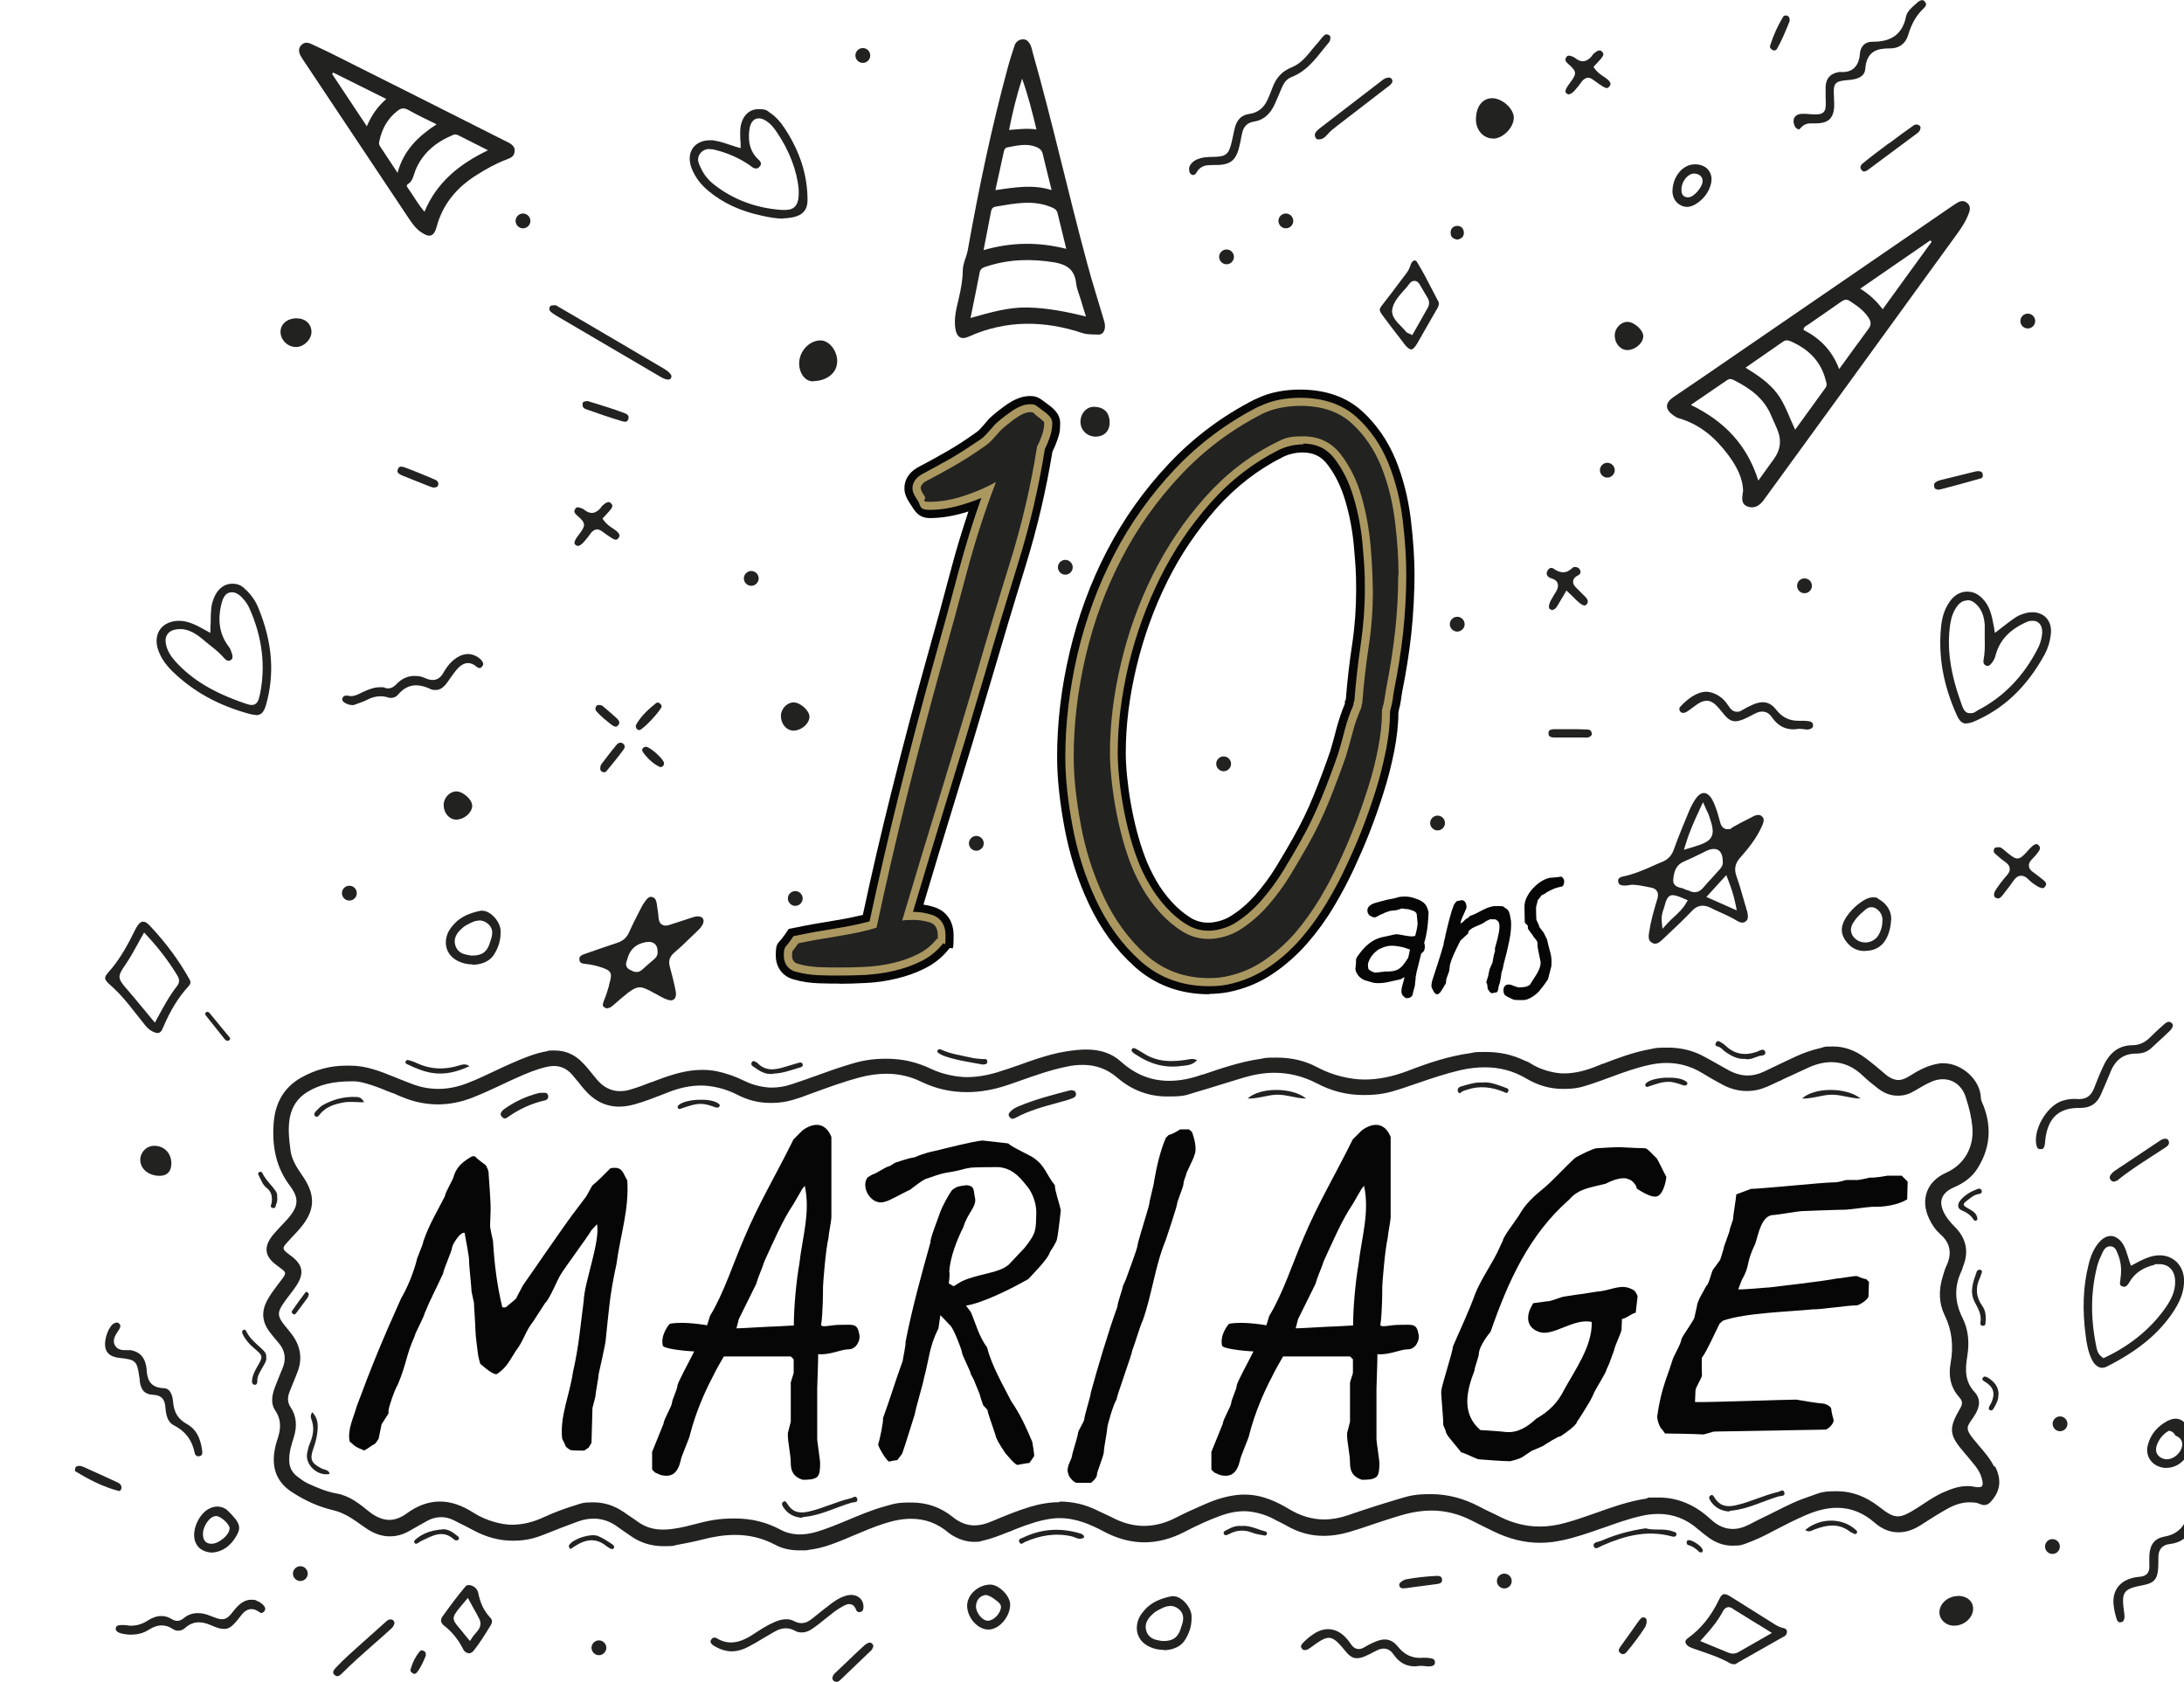 <?xml version="1.0" encoding="UTF-8"?>
<svg xmlns="http://www.w3.org/2000/svg" width="1354.7" height="1043" version="1.1" viewBox="0 0 1354.7 1043">
  <!-- Generator: Adobe Illustrator 29.7.1, SVG Export Plug-In . SVG Version: 2.1.1 Build 8)  -->
  <defs>
    <style>
      .st0 {
        fill: #060606;
      }

      .st1 {
        fill: #222221;
      }

      .st2 {
        fill: #ab9861;
      }
    </style>
  </defs>
  <g id="Calque_3">
    <g>
      <path class="st1" d="M1236.9,909.5c-2.5-5-6-9-9.7-13.3l-.9-1.1c-7.4-8.6-6.8-9.6-3.1-14.9.5-.7,1-1.4,1.5-2.3,4.7-7.1,2.7-11.8.2-14.5-5.9-6.3-6.1-13.3-4.7-21.9,1.6-9.3.6-17.1-2.8-24-5.1-10.1-5.3-19.8-.6-29.5.2-.5.4-1,.5-1.5.1-.4.2-.8.4-1.2,3.7-9.2,1.9-17.4-5.2-24.5-2.8-2.8-4.8-5.3-6.2-7.8-2.1-3.8-2.7-7.1-1.7-9.9,1-2.8,3.4-5,7.3-6.7,6.6-2.8,11.4-6.6,14.6-11.6,7.8-12.2,9.1-25.3,3.9-38.9-.2-.5-.4-.9-.6-1.4-.5-1.2-1.1-2.3-1.1-3.8-.4-11-11.7-21.3-23.2-21.3s-1.4,0-2.1.1c-7.5.9-13.7,4.5-19.4,8.1-2.3,1.4-4.4,2.2-6.5,2.2s-5.1-1.1-7.7-3.3c-4.5-3.9-8.6-7.3-12.5-10.2-6.5-4.9-13.1-7.3-20.2-7.3s-5,.3-7.6.9c-5.7,1.3-10.9,3.1-15.8,5.4-5,2.3-10,4.7-15,7.1l-4.6,2.2c-3.4,1.6-6.8,2.4-10.2,2.4s-7.8-1.1-11.7-3.3c-1.7-1-3.4-1.9-5.2-2.9-3.2-1.8-6.5-3.7-9.9-5.5-6.9-3.8-14.3-5.6-22.6-5.6s-7.2.3-11.1,1c-10,1.8-19.7,5.4-29,9h-.3c-1.9.8-3.8,1.6-5.7,2.3-6.7,2.5-12.7,3.7-18.4,3.7s-14.5-2.1-21.1-6.5c-.7-.5-1.5-.8-2.3-1.1-.4-.2-.8-.3-1.2-.5-7.4-3.5-15.1-5.2-23.7-5.2s-6.3.2-9.5.7c-13.8,1.9-26.7,6.3-38.6,10.9-9.7,3.7-18.6,5.5-27.2,5.5s-19.8-2.5-29.3-7.6c-7.4-4-15.8-6-25-6s-6.8.3-10.4.8c-12.3,1.8-24.1,5.8-35.5,9.7h-.4c-7.5,2.7-14.2,3.9-20.6,3.9-11.2,0-21-3.9-30-12-5.4-4.9-12.5-7.4-21-7.4s-1.6,0-2.4,0c-5.2.3-10.3,1-15.5,2.1-8.2,1.8-16.2,4.6-23.9,7.4-4.5,1.6-9.2,3.2-13.8,4.6-6.6,2-12.9,3-18.9,3s-15-1.7-21.9-5c-8.9-4.3-18-6.4-27.9-6.4s-16,1.3-24.8,4.1c-6.3,1.9-12.6,4.2-18.7,6.4-5.1,1.8-10.3,3.7-15.6,5.4-4.2,1.4-8.3,2-12.3,2s-11.1-1.3-16.4-4c-5.9-2.9-11.6-4.9-17.3-6.1-3-.6-6.1-.9-9.2-.9-9.5,0-18.5,2.8-26.8,5.9-1.6.6-3.2,1.2-4.8,1.8h-.2c-4.3,1.7-8.8,3.4-13.4,4.7-2,.6-4,.8-5.9.8-5.5,0-10.4-2.5-14.5-7.5-.8-.9-1.5-1.9-2.3-2.8-2-2.5-4.1-5.1-6.4-7.4-4.9-5.1-10.6-7.5-17.1-7.5s-3.1.1-4.7.4c-7.8,1.3-14.8,4.3-22.6,7.7-3.4,1.5-6.9,3.1-10.2,4.7-5.4,2.6-11,5.2-16.7,7.4-6.1,2.4-12.2,3.6-18.1,3.6s-11.2-1.1-16.7-3.2c-3.8-1.4-7.5-3-10.4-4.1-9-3.7-17.9-7.1-27.2-7.1s-.9,0-1.3,0h0c-.6,0-1.1,0-1.7,0-9.7,0-18.8,2.4-27.6,7.3-10.4,5.8-16.1,15.1-17.2,27.7-1.3,16.1,1.9,28.7,10.1,39.6,5.6,7.5,5.4,12.4-1.1,20-1.2,1.4-2.5,2.7-3.8,4.1-.9.9-1.8,1.9-2.7,2.9l-.8.9c-1.4,1.5-2.7,3-3.8,4.7-3.8,5.8-3,10.8,2.3,15.3.8.7,1.7,1.3,2.6,2l.5.4c2.4,1.7,3.5,2.6,3.7,3.6.2,1.1-.7,2.3-2.5,4.7-.6.8-1.3,1.7-1.9,2.5h0c-2.6,3.5-5,6.6-6.9,10.3-3.4,6.6-2.9,12.9,1.6,18.9,1.6,2.1,3.4,4.4,5.6,6.9,4.2,4.8,5,10.1,2.5,16.1l-.7,1.6c-1.4,3.4-2.8,6.8-4.1,10.3-2.2,5.9-2.1,10.5.3,14,4.4,6.5,3.2,12.8,1.2,18.5-.6,1.7-1.1,3.7-1.5,6-2.1,11.4,1.5,20.2,10.6,26.1,8.4,5.5,16.9,9.2,25.3,11.2,6.1,1.4,10.7,4.3,14.8,7.1.9.6,1.8,1.3,2.8,2,1.1.7,2.1,1.5,3.2,2.2,4.8,3.3,9.7,5,14.6,5s8.8-1.3,13.2-3.9c2.2-1.3,4.5-2.6,6.7-3.8l3-1.7c3-1.7,6-2.5,9-2.5s5.4.7,8.1,2l2.3,1.2c3.2,1.6,6.5,3.2,9.6,4.9,7.9,4.3,16.1,6.5,24.4,6.5s13.4-1.4,20.2-4.1c7.3-2.9,13.9-5.5,20.3-7.8,3.3-1.2,6.6-1.8,9.8-1.8,5.5,0,10.7,1.9,15.5,5.6,1.3,1,2.6,1.8,4,2.8,1,.7,1.9,1.3,2.9,2,6.2,4.5,13.1,6.7,20.9,6.7s5.4-.3,8.3-.8c4.9-.9,10.2-1.9,15.3-3.2,7.6-2,14.4-3,20.7-3,9,0,17.1,2,24.9,6.1,4.4,2.4,9.4,3.5,15.3,3.5s3.9-.1,6-.4c7.7-.9,14.7-3.6,21.8-6.5,2.4-1,4.7-2,7.1-3,5.4-2.3,11-4.6,16.7-6.5,6.4-2.1,12-3.2,17.4-3.2,8.9,0,16.6,2.9,23.6,8.9,1,.8,2.1,1.5,3.3,2.1,4.1,2.2,8.1,3.3,12.1,3.3s3.4-.2,5.1-.6c5.8-1.3,11-3.4,16.6-5.6h.2c1.6-.7,3.2-1.4,4.8-2,7-2.7,14.5-5.4,22.5-6.3,1.4-.2,2.8-.2,4.2-.2,10.2,0,19.5,4.2,27.2,8.3,8.4,4.5,16.9,6.7,25.2,6.7,8.1,0,16.3-2.1,24.5-6.3,8.5-4.4,15.6-7.6,22.4-10.1,5.2-1.9,10.2-2.9,15.1-2.9s12.5,1.7,18.3,4.9c1.2.7,2.5,1.3,3.7,1.9,1.4.7,2.8,1.4,4.2,2.2,7.3,4.2,14.8,6.3,23,6.3,5,0,10.3-.8,15.8-2.4,5.1-1.5,10.2-3.2,15.1-4.9,6.3-2.1,12.9-4.3,19.4-6.1,5.6-1.5,11.2-2.3,16.5-2.3,8.6,0,16.9,2.1,24.8,6.1,4.3,2.2,8.5,4.3,13.5,6.7,10,4.9,19.5,7.2,29.1,7.2,2.6,0,5.1-.2,7.7-.5,8.2-1.1,16.3-3.6,23.7-6.1,2.6-.9,5.2-1.8,7.8-2.7h.1c7.5-2.7,15.3-5.5,23.3-7.3,3.7-.9,7.3-1.3,10.8-1.3,9.2,0,17.5,3.2,24.7,9.6,1.2,1,2.4,2,3.7,3,.5.4,1,.8,1.6,1.2,5.1,4,10.3,5.9,15.9,5.9s6.1-.6,9.3-1.7c5.2-1.9,10.2-4.3,14.7-6.7l1.7-.9c6.4-3.3,13.1-6.8,19.9-9.7,7-3,13.3-4.5,19.3-4.5,8.5,0,16.2,3,23.4,9.3,4.5,3.9,9.4,5.9,14.6,5.9s9.4-1.6,14.3-4.7l1.7-1.1c4.2-2.7,8.6-5.5,13-8,5.6-3.3,10.4-4.8,15-4.8s4.9.4,7.3,1.3c.7.3,1.4.4,2,.4,2,0,3.5-1.3,4.7-2.8,5.4-6.3,6.1-13.2,2-21.2ZM657.1,931.6c-5.8,0-11.9,1-18.2,2.9-7.9,2.4-15.2,5.4-24,9.1-3.8,1.6-7.2,2.4-10.4,2.4-4.8,0-9.2-1.7-13.5-5.2-7.5-6-15.9-9-25.7-9s-10.9.9-17.2,2.6c-7.8,2.2-15.3,5.4-22.7,8.5l-3.4,1.4c-4.4,1.8-9.6,3.9-15.2,5.6-4,1.2-7.5,1.7-10.9,1.7s-8.1-.9-11.5-2.8c-8.9-4.8-18.2-7.1-28.7-7.1s-16.1,1.3-26.1,3.9c-4.9,1.3-10.8,2.7-17,3-.5,0-1,0-1.5,0-5.9,0-10.9-1.6-15.4-4.8-1.9-1.4-3.8-2.7-5.8-4-1-.7-2-1.3-2.9-2-6-4.1-12.2-6.1-19-6.1s-7.1.6-10.8,1.7c-6.6,2-13.4,4.5-20.3,7.7-6.5,3-13.1,4.5-19.4,4.5s-16.1-2.5-23.7-7.4c-7.3-4.7-14.2-7-21-7s-13.7,2.4-20.4,7.3c-3.7,2.7-7.4,4.1-11,4.1s-8.2-1.7-12.4-5.1c-6-4.9-12.2-9.9-20.3-11.3-6.2-1.1-11.7-3.5-17.3-6-2.7-1.2-5-3-7-4.5-3.5-2.7-5.1-6.1-5-10.6,0-4.9,1.5-9.5,2.8-13.6,2.3-7.3,1.6-13.4-1.9-18.7-1.9-2.8-2.2-6-.7-9.6.9-2.4,1.9-4.8,2.9-7.2.6-1.6,1.3-3.2,1.9-4.8,3.4-8.5,2.1-16.6-3.7-24.1-.8-1-1.6-2-2.4-3-.6-.7-1.2-1.5-1.8-2.2-4.5-5.6-4.6-8.1-.5-13.9,1.1-1.7,2.4-3.3,3.6-4.9,1.5-1.9,3-3.9,4.3-5.9,4.9-7.5,4-12.8-3.3-18.3-3.3-2.4-4.6-3.5-4.7-4.7-.1-1.2,1.1-2.5,4-5.6l.3-.4c2.6-2.7,5.3-5.5,7.6-8.5,7.3-9.5,7.6-18.2,1.2-28.4-.6-1-1.3-2-2-3-3-4.5-6.1-9.1-6.8-14.9-.9-6.7-1.7-13.6-.4-20.5,1.4-6.9,4.9-12,10.7-15.6,7.7-4.7,15.9-6.7,27.7-6.7h1.4c2.6,0,7.8.9,18.1,5,1.9.8,3.8,1.6,5.8,2.3h.3c2.1,1,4.2,1.9,6.3,2.7,7.1,2.9,14.3,4.3,21.5,4.3s14.3-1.4,21.5-4.2c6.1-2.4,12.1-5.2,17.9-7.9,3.1-1.5,6.3-3,9.5-4.4,5.8-2.6,12.1-5.3,18.8-6.8,1.5-.3,2.9-.5,4.3-.5,4.4,0,8.2,1.8,11.3,5.4,1.4,1.7,2.8,3.4,4.2,5h0c.9,1.3,1.9,2.4,2.9,3.6,6.3,7.5,13.5,11.2,22.1,11.2,3,0,6.1-.5,9.4-1.4,6.3-1.7,12.5-4.2,18.5-6.5l2.5-1c7-2.8,13.9-4.2,20.4-4.2s15.1,1.9,22.2,5.6c6.7,3.5,13.5,5.2,20.9,5.2s12.1-1.2,18.6-3.4c3-1.1,6-2.2,9-3.3,9.1-3.3,18.4-6.7,27.9-9.2,5.8-1.5,11.2-2.2,16.4-2.2,7.5,0,14.6,1.6,21.2,4.8,9.3,4.5,18.6,6.6,28.6,6.6,8.4,0,17-1.5,26.2-4.7,2.3-.8,4.5-1.6,6.9-2.4,9.3-3.3,18.9-6.7,28.8-8.7,3.7-.8,7-1.1,10.1-1.1,8.1,0,15.1,2.6,21.3,7.9,9,7.8,19.5,11.7,31,11.7s11.6-.9,17.8-2.7c5.2-1.5,10.4-3.1,15.5-4.7,4.5-1.4,9.5-2.9,14.4-4.4,6.5-1.9,12.8-2.9,18.8-2.9,9.1,0,17.9,2.2,26.2,6.5,9.3,4.9,18.8,7.3,29.1,7.3s15.6-1.4,23.9-4.1c3.1-1,6.2-2.1,9.4-3.2,8.5-2.9,17.3-5.9,26.2-8,5.5-1.3,10.8-1.9,15.7-1.9,9.4,0,17.9,2.3,25.8,7,7.3,4.3,14.7,6.4,22.8,6.4s11.1-1,17-2.9c4.2-1.4,8.4-2.9,12.4-4.4,7.8-2.9,15.8-5.8,24.1-7.6,3.7-.8,7.2-1.2,10.6-1.2,7.7,0,15,2,21.7,6,4.7,2.9,9,5.3,13.1,7.5,4.9,2.6,9.9,3.9,14.9,3.9s8.7-1,13-2.8c2.5-1.1,5.1-2.3,7.5-3.5h.3c1.3-.7,2.5-1.4,3.8-1.9l2-.9c3.8-1.8,7.8-3.6,11.7-5.4,5-2.3,9.8-3.4,14.3-3.4,7.3,0,14.1,3,20.1,9,2.2,2.1,4.6,4.1,7,5.9l1.1.9c4.2,3.4,8.4,5,12.9,5s7.3-1.1,11-3.3c3.1-1.9,6.4-3.8,9.8-5.3,2.4-1.1,4.8-1.6,7.2-1.6,6.6,0,12,4.2,14.2,11.1,2.3,7,3.6,12.9,4.1,18.5,1.2,12.5-5,23.4-16.3,28.4-5.8,2.6-9.9,6.6-11.8,11.7-1.9,5.1-1.5,10.9,1.3,16.8,1.9,4.1,4.2,7.2,6.8,9.5,6.4,5.5,7.6,12.1,3.8,20-.7,1.4-1.1,2.9-1.6,4.5-.1.4-.3.9-.4,1.3-2.9,9.1-2.5,17.3,1,24.5,4.5,9.1,5.7,18.9,3.7,29.9-1.5,8.4.3,15.4,5.6,21.3,2.1,2.3,1.7,4.3.4,6.5-7.4,12.7-7,16.6,2.6,27.7,2.5,2.9,4.7,5.6,6.8,8.2,1.9,2.5,3.2,4.9,3.9,7.4.8,2.7.8,4.2.2,5-.1.2-.6.7-2.1.7s-1.6-.1-2.8-.3c-1.4-.3-2.8-.4-4.2-.4-5.1,0-9.8,1.7-14.2,3.6-4.8,2-9,4.8-13.4,7.7-1.1.7-2.3,1.5-3.4,2.2-4.9,3.1-8.7,5.3-12.1,5.3s-6.6-2-11.8-6.1c-8.3-6.4-16.8-9.5-26.1-9.5s-10.4,1-15.9,2.9c-3.8,1.3-7.7,2.7-11.4,4.4-3.7,1.7-7.5,3.6-11.1,5.4-1.5.7-2.9,1.5-4.4,2.2-1,.5-2,1-3.1,1.5-2.6,1.3-5.3,2.6-7.9,4-3.8,2-7.3,3-10.7,3-4.9,0-9.4-2-13.8-6.1-9.6-8.9-20.4-13.4-32.1-13.4s-4.9.2-7.4.6c-5.3.8-10.9,2.1-17.3,4.1-4.8,1.5-9.7,3.2-14.4,4.9-6,2.1-12.2,4.3-18.4,6-5.5,1.6-11,2.4-16.3,2.4-8.3,0-16.5-2-24.4-5.9-1.5-.8-3.1-1.5-4.7-2.3-2.8-1.3-5.6-2.7-8.3-4.1-9.6-5.1-19.7-7.8-30.1-7.8s-13.7,1.1-20.7,3.2c-10.7,3.2-21,6.5-30.8,9.9-5,1.7-10,2.6-14.7,2.6-7.5,0-14.5-2.1-21.6-6.3-7-4.2-16.5-9.1-27.5-9.1s-1.7,0-2.5,0c-7.2.5-14.5,2.4-23,6.2-6.5,2.8-11.9,5.3-17.2,8-6.7,3.5-13.4,5.2-20,5.2s-13.4-1.8-20.1-5.4c-1.8-.9-3.5-1.7-5.5-2.6-1.2-.5-2.4-1.1-3.6-1.7-7.3-3.6-15.1-5.4-23.1-5.4Z"/>
      <path class="st1" d="M1081.2,305c.1-8.2-4-15.8-9.1-22.7-7.9-10.7-17.6-19.1-30.7-22.9-1.2-.3-2.4-1.1-3.4-1.8-5.4-3.8-5.3-7.7.1-11.4,5.7-3.9,11.4-7.7,17.1-11.6,51.7-35.5,103.4-70.9,155.1-106.4,1.4-.9,2.8-1.9,4.2-2.7,2-1.1,4-1.1,5.7.4,1.8,1.5,2,3.4,1.3,5.6-1.7,5-4.5,9.4-7.6,13.6-22,30.3-43.9,60.5-65.9,90.8-17.6,24.2-35.2,48.4-52.9,72.7-.4.6-.9,1.2-1.3,1.8-2.8,3.7-6,5-9.6,3.8-4.3-1.5-3.7-5-3.1-9.2ZM1090.7,298c3.7-5.1,6.7-9.3,9.7-13.5,3.9-5.3,4.7-11.1,2.4-17.2-1.2-3.1-2.7-6.1-4-9.2-4.3-10.7-12.8-17-22.6-22-1.5-.8-3-1.6-4.7-.5-7.4,5.1-14.8,10.1-22.7,15.5,20.6,10,34.8,24.6,41.8,46.8ZM1082.7,228c7.8,4.8,14.6,9.4,19.6,16,4.9,6.5,7.4,14.4,11.2,22.5,6.6-9.1,12.7-17.6,18.9-26.1,1.1-1.6.5-3.2,0-4.8-3-11.7-10.8-19.2-21.6-23.9-1.6-.7-3-1-4.7.1-7.6,5.3-15.3,10.6-23.5,16.3ZM1140.8,228.9c6.5-9,12.4-17.1,18.3-25.1,1.7-2.3,1.5-4.4,0-6.7-2.9-4.5-7.1-7.4-11.5-10.3-2.1-1.4-3.5-1.1-5.4.2-6.8,4.8-13.7,9.5-20.6,14.3-1.1.8-2.8,1.2-2.9,3.3,10,5.1,17.7,12.6,22.1,24.3ZM1153.9,179c5.8,3.7,10.1,7.7,13.9,12.8,10.3-14.2,20.3-28.1,30.4-41.9-.3-.3-.6-.5-.9-.8-14.2,9.8-28.4,19.5-43.4,29.9Z"/>
      <path class="st1" d="M638.6,26.9c1.3,2,1.5,4.1,2.1,6.1,12.2,43.1,21.9,86.9,33.6,130.1,3,11.3,6.6,22.5,9.9,33.7.6,2,1.3,3.9,1.2,6-.2,2.7-1.5,4.9-4.4,4.7-3.1-.2-6.2.1-9.4-.9-23.8-7.9-47.5-8.3-70.8,2.2-4.4,2-7.2.4-8.1-4.4-1.2-6.6.5-13,2-19.3,1.3-5.6,2.4-11.3,2.5-17.1,0-4.6,2.3-8.5,3.1-12.9,6.8-38.1,14.7-76,24.9-113.5,1.2-4.5,2.7-8.9,4.1-13.3.8-2.3,2.5-3.7,4.9-3.9,2.1-.2,3.5,1,4.3,2.4ZM673.6,196.3c-1.2-4-2.3-7.2-3.2-10.4-1-3.4-2.5-6.7-2.9-10.2-.9-8.3-5.5-11.6-13.5-13-14.3-2.3-28.2-2-41.9,2.5-1.9.6-3.9,1.1-4.4,3.7-1.7,9.1-3.7,18.2-5.7,28.3,12.5-3.5,23.7-6.8,35.6-6.5,12,.3,23.6,2.5,36,5.6ZM661.4,154.4c-1.9-7.8-3.7-15-5.4-22.2-.5-2-1.7-2.8-3.6-3.6-11.5-4.9-23-2.4-34.6-.5-1.7.3-2.6,1-3,2.7-1.5,7.8-3,15.6-4.7,24.3,17.2-4.9,33.7-5.2,51.2-.8ZM617.4,117.9c12.2-1.7,23.3-3.7,34.9,0-2-8.1-3.8-15.2-5.5-22.4-.5-2.2-1.8-3.4-3.9-4.3-6.1-2.5-12.1-.9-18.1.2-1.5.3-1.9,1.6-2.2,2.9-1.7,7.6-3.3,15.2-5.2,23.7ZM642.9,80.3c-2.7-11.2-5.3-21.5-8.9-31.5-3.4,10.4-5.9,20.8-8.1,31.8,5.7-.4,10.9-1.2,17-.3Z"/>
      <path class="st1" d="M319.2,92.8c.3,4-2.3,5.1-4.7,6-6.7,2.5-12.8,5.9-18.8,9.7-12.3,7.7-21.1,18-24.9,32.3-1.7,6.1-4.5,6.7-9.6,3.2-3.2-2.2-5.3-5.1-7.4-8.2-21.9-32.8-43.7-65.6-65.6-98.4-.7-1.1-1.5-2.2-2-3.3-.9-2-1.1-4,.4-5.8,1.6-1.9,3.7-2.3,6.1-1.2,4,1.9,8.1,3.7,12.1,5.7,35.9,18,71.8,36,107.6,54.1,2.9,1.5,6.3,2.6,6.9,5.9ZM302.7,93.2c-6.7-3.4-12.2-6.2-17.6-8.9-1.3-.7-2.5-1.3-4.1-.6-10.5,4.4-18.8,11-23.3,21.9-1.2,3-1.5,6.6-4.7,8.6-1.1.7-.6,1.6,0,2.4,3.4,4.7,6.2,10,10.3,14.7,7.6-18.2,21.5-29.5,39.4-38.1ZM270.8,77.1c-6.5-3.2-12.2-5.9-17.7-9-2.6-1.4-4.5-1-6.6.7-6.2,4.8-9.6,11.2-11.2,18.7-.3,1.2-.3,2.2.4,3.2,3.5,5.2,6.9,10.5,10.9,16.5,3.7-13.9,12.7-22.6,24.2-30.1ZM227.5,78.4c3-7,6.7-12.3,12.1-17-11.3-5.6-22.1-11-32.9-16.4l-.7.9c7,10.5,14,21.1,21.6,32.5Z"/>
      <path class="st1" d="M1026.7,585.3c-.6,0-1.2-.2-1.9-.6-2-1.1-2.5-2.6-1.9-6.4,1-6.8,2.9-13.5,5.1-20.8.4-1.4.8-3.2-.2-4.8-1-1.6-2.7-2.1-4-2.3-.9-.2-1.7-.3-2.5-.5-2.8-.6-5.7-1.1-8.6-1.2h-.2s-.2,0-.2,0c-.6,0-1.1.2-1.6.2-1,.2-1.9.3-2.7.3h-.2c-3.6,0-3.8-1.4-4-2.2-.2-1-.5-2.8,3.2-3.5,6.3-1.3,12.2-3.8,17.8-6.3,2-.9,4-1.8,6-2.6,3.8-1.5,6.1-3.9,7.5-7.9,2.8-7.8,5.9-15.3,9.4-23.7,1.3-3,2.7-5.7,4.3-7.9,1.5-2.1,3.2-3.3,4.9-3.3s3.6,1.4,5,3.8c2.5,4.5,3.8,9.6,5,14.1.3,1.1,1.2,4.5,4.4,4.5s2.1-.4,3.5-1.2c3.3-1.9,6.8-3.7,10.2-5.4l2.1-1.1c1.5-.8,2.6-1.1,3.6-1.1s1.5.3,2.2.9c1.2,1.1,1.6,2.3.2,5.6-3.4,7.9-8.8,14.5-13.7,20-3.2,3.6-3.9,7.1-2.2,11.8,1.6,4.5,3,9.3,4.3,13.9.5,1.9,1.1,3.8,1.7,5.7v.4c.3.7.5,1.4.7,2.1.6,3.2.3,4.7-1.3,5.8-.6.4-1.2.6-1.8.6-1,0-2.1-.4-3.6-1.3-3.5-2.1-7.2-3.8-10.8-5.4-1.8-.8-3.6-1.6-5.3-2.5-1.8-.9-3.4-1.3-5-1.3-2.5,0-4.7,1.1-6.9,3.5-4.5,4.8-9.4,9.3-14.1,13.8-1.3,1.2-2.6,2.4-3.8,3.6-1.6,1.5-3,2.6-4.4,2.6ZM1037.8,555.1c-3.5,0-4.3,3.1-5.5,7.4-.1.5-.3,1-.5,1.5-.6,1.9-1.3,4-1.1,6.9l.5,5.1,3.5-3.8c1.2-1.3,2.6-2.6,3.9-3.8,2.5-2.3,5.1-4.7,7-7.9l1.3-2.2-2.4-1c-3.3-1.4-5.1-2.1-6.7-2.1ZM1058.3,556.2l19,8.4-.9-4.4c-1.2-5.6-2.6-9.7-4.3-14.1l-1.3-3.4-12.3,13.5ZM1062.9,526.5c-1.3,0-2.8.4-4.7,1.3l-2.8,1.4c-3.6,1.8-7.4,3.6-11.1,5.2-5.5,2.4-6.1,7.8-6.4,11.1-.4,4,3.3,4.8,4.9,5.2.6.1,1.3.3,1.7.5.8.5,1.6.7,2.3.9.4.1.8.2,1.1.4,1.1.5,2.2.8,3.3.8,1.9,0,3.7-.9,5.3-2.8,2-2.3,4-4.6,6.1-6.8,1.2-1.3,2.4-2.6,3.5-3.9l.3-.3c1-1.1,2.5-2.7,2.2-5.2,0-6.4-3-7.8-5.5-7.8ZM1054.3,502c-3,6.3-6.1,13.1-8.5,20.9l-1.3,4.1,4.1-1.2c7.6-2.3,11.4-3.7,13-6.9,1.6-3.2.5-7-1.5-13-.2-.7-.5-1.3-.9-2.1-.2-.5-.5-1-.8-1.7l-2-4.6-2.2,4.5Z"/>
      <path class="st1" d="M376.9,625.4c-.7,0-1.4-.3-2.2-.8-1-.8-1.1-1.4,0-4.3,1.3-3,2.2-6.2,3.1-9.2v-.5c2.3-7.5,1.6-8.7-6.1-11.1-2.6-.8-5.5-1.4-9.2-1.8-2.6-.3-2.9-1.3-3.1-2.3-.2-1.2,0-2.6,2.5-3.5,7.5-2.7,14.4-5,21-7.2,3.6-1.2,5.8-3.2,7.3-6.5,2-4.5,4.3-9,6.5-13.3l1.3-2.5c.7-1.4,1.7-2.8,2.8-4.3,1.3-1.7,2.3-1.9,2.9-1.9s.6,0,1,.2c1.1.3,2.1,1,2.6,3.6.5,3.4,1,6.3,1.2,9.2.3,4.3,3.1,4.8,4.3,4.8s1.5-.1,2.4-.4c2-.6,3.9-1.3,5.9-1.9,2.6-.9,5.3-1.7,7.9-2.6,1.4-.5,2.6-.8,3.7-.8s.2,0,.3,0c1.5,0,2.6.6,3.1,1.5.5.9.4,2.1-.2,3.4-.9,1.9-2.5,3.4-4.2,5l-2.4,2.3c-3.6,3.5-7.4,7.2-11.3,10.5-2.7,2.4-3.5,5-2.5,8.6,1.2,4.5,2.7,10.1,3.7,15.5.3,1.8,0,3.3-.7,4.2-.6.7-1.5,1.1-2.6,1.1s0,0-.1,0c-2.5-.4-4.8-1.7-7.2-3-.7-.4-1.4-.8-2.1-1.2h-.1c-4.6-2.5-7.1-3.9-9.7-3.9s-5.5,1.9-10,5.7c-1.4,1.1-2.7,2.3-4,3.4-.9.8-1.8,1.6-2.8,2.4-1.1,1-2.2,1.4-3.1,1.4ZM402.2,584.2c-.7,0-1.4,0-2.2.2-5.9,1.2-9.5,4.7-11,10.8,0,.2-.1.4-.2.6-.4,1.1-1.4,4,2,5.7h.2c1.1.7,2.3,1.3,3.8,1.3h0c1.3,0,2.6-.5,3.7-1.6,1.6-1.5,3.3-2.9,5-4.4.7-.6,1.4-1.2,2.1-1.8.7-.6,2.5-2.1,2.3-4.6,0-2.1-.4-3.7-1.5-4.8-1-1-2.3-1.5-4-1.5Z"/>
      <path class="st1" d="M1219.6,448.7c-1.7,0-3.8-.6-5.8-5.1-8.4-18.6-11.6-36.5-9.8-54.7.6-6.5,2.4-11.7,5.6-16.1,2.7-3.8,6.5-5.9,10.5-5.9s6.8,1.5,9.6,4.3c4.5,4.5,5.8,10.4,7.1,17.6l.6,3.7,3-2.3c1-.8,2-1.5,3-2.3,2-1.6,3.9-3,5.9-4.4,2.1-1.5,4.5-2.6,7.4-3.3,1.4-.4,2.8-.5,4.1-.5,3.4,0,6.5,1.3,8.5,3.5,2.3,2.5,3.3,6.1,2.8,10.2-.5,4.5-1.8,8.7-3.8,12.4-11,20.1-25.3,33.7-43.7,41.6-1.9.8-3.5,1.2-4.8,1.2ZM1220.1,372.4c-2.4,0-4.5,1.3-6.3,3.8-2.1,2.9-3.4,6.4-4.1,10.8-2.2,15.1,0,30.4,7,49.7,1,2.7,2,5.6,5.1,5.6s3-.7,5-1.8c16.1-8.3,28.7-21.4,37.5-38.9,1-2,1.7-4.2,2.2-7,.6-3.4.1-6-1.3-7.7-.7-.9-2.1-1.9-4.4-1.9s-3,.4-4.7,1.2c-10.1,4.7-16.1,11.4-18.4,20.7-.4,1.5-1.1,2.7-2.1,4.1-1.5,2-2.4,2-2.7,2s-.7,0-1.1-.3c-.6-.3-1.9-.9-1.4-3.6.8-4.2.8-8.5.7-12.6,0-1,0-1.9,0-2.8,0-2.1,0-4.2,0-6.4-.3-3.4-1.1-8.3-4.8-12.1-1.9-2-3.9-3-6-3Z"/>
      <path class="st1" d="M158.9,443.4c-1,0-2.2-.2-3.5-.5-19.7-5.2-35.6-14-48.7-26.8-4.6-4.6-7.6-9.3-9-14.4-1.1-4.1-.6-8.1,1.4-11.1,2.1-3.1,5.6-5,10-5.5.7,0,1.3-.1,2-.1,5.5,0,10.6,2.6,16.1,5.7l3.3,1.8v-3.8c.2-1.3.2-2.5.2-3.7,0-2.6.1-5,.3-7.3.2-2.6.9-5.1,2.1-7.8,2.3-5,6.3-7.9,10.8-7.9s6.4,1.5,9.2,4.3c3.2,3.2,5.6,6.8,7.2,10.8,8.7,21.2,10.2,40.8,4.7,60.1-1.5,5.2-3.5,6.3-6.2,6.3ZM111.5,390.2c-.4,0-.9,0-1.3,0-2.9.3-5.1,1.3-6.3,3.1-1.3,1.8-1.5,4.1-.8,7,.9,3.5,2.8,6.7,5.8,10,10.3,11.3,23.6,19.3,43,25.9,1.9.7,3.2,1,4.3,1,3.6,0,4.3-3.4,5-6.4,3.7-17.7,1.5-35.7-6.5-53.6-.9-2-2.2-4-4.1-6.1-2.2-2.5-4.5-3.8-6.7-3.8s-4.9.9-6.4,6.6c-2.8,10.8-1.3,19.7,4.5,27.3.9,1.2,1.4,2.6,1.9,4.2.8,2.9,0,3.5-1,4.1-.4.2-.8.3-1.2.3-1,0-1.9-.8-2.5-1.5-2.8-3.3-6.1-5.9-9.4-8.5-.7-.6-1.4-1.2-2.1-1.7-1.6-1.4-3.2-2.7-5-4-2.5-1.7-6.4-4-11.1-4Z"/>
      <path class="st1" d="M485.9,135.6c-4.6,0-9.2-.9-13.6-1.9-13.1-2.8-23.9-7.8-33-15.4-4.8-4-8.1-8.5-10.2-13.7-1.9-4.8-1.7-9.3.6-12.7,2.2-3.1,5.9-4.9,10.6-4.9s1.5,0,2.2.1c3.2.4,6.3,1.4,9.6,2.5,1.4.5,2.8.9,4.3,1.4l3,.9v-3.2c-.1-.7-.1-1.4-.2-2.1-.1-3.3-.2-6.1.3-8.8,1.3-6.2,5.4-10.1,10.9-10.1s5.2.9,7.7,2.6c3.1,2.1,5.8,5,8.5,9.1,9.6,14.5,14.3,29.2,14.3,44.8,0,5.8-2.9,9.2-8.8,10.5-2,.4-4.1.7-6.4.7ZM440.2,92.4c-2.5,0-4.4.9-5.9,2.8-2.4,3.1-.9,6.2.1,8.3.1.3.3.6.4.8,1.7,3.8,4.4,7.2,7.9,10,11.9,9.4,26.1,14.8,42.3,15.9.6,0,1.2,0,1.8,0,2,0,4.5-.2,6.3-2.1,2.1-2.2,2.5-5.8,2.3-10.9h0c-1.1-11.4-5.8-23.8-13.4-35-1.4-2-2.9-4.3-5.1-6-2.3-1.9-4.3-2.8-6.2-2.8s-5.1.9-5.9,7.2c-1,7.9.8,13.9,5.6,18.3,2.3,2.1,1.7,3.2.9,4.3-1,1.3-2,1.3-2.3,1.3-.7,0-1.6-.3-2.5-.9-.2-.1-.3-.2-.5-.4-.3-.2-.5-.4-.8-.6-6.3-4.4-13.5-7.6-21.4-9.6-1.4-.4-2.6-.5-3.7-.5Z"/>
      <path class="st1" d="M1304.1,848.3c-2.5,0-5-1.9-6.6-5.2-2.1-4.4-3.1-9.1-3.8-14.9-2.1-15.9-1.6-30.2,1.7-43.5,1.5-6.3,3.5-10.6,6.5-14.1,2.3-2.7,4.8-4.1,7.4-4.1s5.7,1.9,7.7,5.3c1.3,2.2,2.1,4.8,3,7.7.3.9.6,1.9.9,2.9l.9,2.6,2.4-1.3c4.6-2.5,8.2-4.2,12.1-4.9,1.1-.2,2.2-.3,3.3-.3,8.4,0,14.7,6.2,15.1,14.8.3,7.2-2.2,14-8,22.2-9.1,12.8-21.9,23-40.1,32.1-.8.4-1.6.6-2.4.6ZM1308.9,772.9c-2.9,0-4.1,2.6-4.7,3.8l-.4.9c-1,2.1-2,4.3-2.7,6.7-4.3,16.1-4.5,32.8-.8,50.8.4,2,.9,4.5,3.3,6.3l1.1.9,1.3-.6c15.2-7.2,27.4-17.2,36.4-29.5,3.6-5,7-10.6,6.8-17.7-.1-6.4-3.9-10.5-9.6-10.5s-2.1.1-3.2.4c-7.2,1.7-12.3,5.2-15.4,10.5-1.3,2.3-2.3,3.1-3.4,3.1s-.7,0-1-.2c-1.7-.5-1.9-1.1-1.3-4.7v-.2c.9-6,.2-11.2-2-16,0-.2-.1-.3-.2-.5-.4-1.1-1.4-3.5-4.2-3.5h0Z"/>
      <path class="st1" d="M97.7,640.7c-2.9-.5-5.4-2.1-7.6-4.8-2.1-2.6-4.2-5.2-6.2-7.8-1.3-1.6-2.5-3.2-3.8-4.8-3.9-4.9-7.9-9.1-12.1-12.8-1.8-1.6-2.7-2.8-2.8-3.8,0-.9.6-2.2,2.1-3.8,7.3-8.1,12.2-17.5,16.6-26.4,1.1-2.2,2.8-4.9,4.7-4.9s2.9,1,4.8,3c9.5,10.1,17.6,21,24.1,32.7,1,1.7.8,2.9-.6,4.4-6.3,6.8-11.4,15.2-15.8,25.7-1,2.5-2,3.1-3.3,3.3ZM87.8,581.1c-.8,1.4-1.6,2.8-2.3,4.2-2.6,4.7-5,9.1-7.8,13.1-4.9,7.1-4.8,8.3.7,14.7l.3.3c3.5,4,6.8,8.1,10.4,12.4,1.6,1.9,3.1,3.8,4.8,5.8l2.2,2.6,1.6-3c3.7-6.8,7.4-13.7,12.2-19.8,2.3-2.9.6-5.6,0-6.6-5.4-8.8-11.4-16.7-18.4-24.2l-2.1-2.3-1.5,2.7Z"/>
      <path class="st1" d="M1045.4,1018.3c0-.8.6-1.7,1.6-2.4,8-5.7,14.4-13.6,19.4-24.1.8-1.8,1.7-2.8,2.6-3.1,1-.3,2.5.2,4.5,1.5,7.4,4.6,15.2,9.6,25.5,16l.8.5c1.8,1.2,3.9,2.5,6.5,3,2,.4,2.1,1.6,2.1,2,0,.1,0,.2,0,.3,0,1.2-.5,2.1-1.6,2.8-.7.4-1.4.8-2.2,1.2-.5.3-1.1.6-1.6.9l-1.6.9c-7.7,4.4-15.4,8.7-23.1,13.1-.2.1-.4.3-.6.4-.5.3-1.3.8-1.6.8h-.2s-.2,0-.2,0c-1.1,0-1.7-.2-2.4-.5-6.1-3.5-12.7-5.7-19.1-7.9l-3.1-1.1c-1.1-.4-2.2-.7-3.1-1.2-1.5-.8-2.5-2-2.5-3ZM1090.5,1007.4c-5.2-3.2-10-6.2-14.9-9.2-.1,0-.3-.2-.4-.3-.8-.6-2.1-1.5-3.7-1.1-1.1.3-2,1-2.7,2.3-2.7,5.1-6.4,10.1-12,16.2l-2.2,2.4,7.2,3c3.6,1.5,6.9,2.8,10.2,4.2,2.2.9,4.3.8,6.3-.3l20.8-11.9-8.7-5.4Z"/>
      <path class="st1" d="M740.3,108.6c-.3,0-.5,0-.8-.2-1-.4-2-1-1.9-4.1,0-1.5,1.9-4.3,5.3-5.6,2.5-1,5.3-1.4,9.1-1.4,8.6,0,10.3-1.5,12.2-10.1.2-.9.4-1.8.6-2.7.4-2,.8-3.9,1.3-5.8,1.4-4.7,4.2-7.4,8.6-8,5.4-.7,9.3-3.7,11.7-9.2,1-2.3,2-4.6,2.8-6.9,2.4-6.5,6-10.4,11.9-12.8,5.6-2.2,9.2-6.7,12.7-11,1.1-1.4,2.2-2.7,3.4-4,.7-.7,1.2-1.5,1.8-2.2.7-.9,1.4-1.7,2.1-2.4.6-.6,1.2-.9,1.8-.9s1,.2,1.5.5c.7.5,1.2,1,.5,3.5,0,.1-.1.4-.3.6-1.1,1.4-2.3,2.8-3.4,4.2-5.8,7.3-11.2,14.2-19.9,17.6-3.5,1.3-5.1,4.1-6.3,6.9-.5,1.1-.9,2.2-1.4,3.3-1.2,2.8-2.3,5.6-3.7,8.3-2.8,5.3-6.8,8.4-12,9.2-4,.6-6.5,2.9-7.4,7.1-.3,1.1-.5,2.3-.7,3.4-.5,2.4-.9,4.6-1.5,6.7-2,6.8-5.3,9.4-12.5,9.7-.6,0-1.3,0-1.9,0-1.6,0-3.2.1-4.9.2-3.1.3-5.5,1.9-7,4.8-.3.5-.8,1.1-1.6,1.1Z"/>
      <path class="st1" d="M1115.5,80.1c-.9,0-1.8-.9-2.4-2.2-.8-2-.8-3.8,0-5.1.8-1.3,2.2-2,4.2-2.2.5,0,1.1,0,1.7,0,1.1,0,2.3,0,3.5.2.8,0,1.5.1,2.3.1.7,0,1.3,0,1.9,0h0c1.6,0,3.2-.2,4.4-1.3,1.4-1.4,1.4-3.7,1.4-6.2,0-.9,0-1.9-.1-2.8,0,0,0,0,0-.1v-1c0-.7,0-1.3,0-2,0-1.4,0-2.7,0-4,.4-5,2.8-7.7,7.7-8.7h.3c.2-.1.5-.2.6-.2.7,0,1.3.1,1.9.1,9.7,0,10.6-8.8,10.8-11.7.4-4.3,3.3-7.1,7.4-7.1h.1c8.3,0,18.3-1.8,21.1-15.7.6-3,3.5-5.6,6.3-8l.8-.7c1-.9,2-1.4,2.8-1.4s.9,0,1.6.8c.6.6.9,1.1.9,1.7,0,.8-.5,1.6-1.3,2.4-4.6,4.3-7.7,9.6-9.8,16.7-1.6,5.3-5.5,8.3-11,8.3h-.6c-7.3,0-14.1,1.5-15,12.6-.2,2.7-1.5,6.3-10.2,7-8.9.7-9.8,1.8-9.2,10.8,0,.4,0,.8,0,1.2,0,.7.1,1.4.1,2.1.2,4.7-.7,8-2.6,10-1.8,1.9-4.7,2.8-8.9,2.8-.4,0-.8,0-1.2,0h-.3c-.5,0-.9,0-1.4,0-2,0-4.4.4-6.5,3-.4.4-.9.9-1.6.9Z"/>
      <path class="st1" d="M1265.5,712.6c-.1,0-.2,0-.3,0-.6,0-1.6-.1-2.1-2.7-1.9-9.3,6.2-23.5,15.5-27,2.6-.9,5.2-1.4,7.8-1.4s1.4,0,2.1.1c.5,0,.9,0,1.4,0,4.3,0,7.3-2.2,9-6.7,1.7-4.3,3.6-9.2,5.8-13.8,4.1-8.7,9.8-12.8,18.1-12.9,4.1,0,7.8-1.7,11-5,2.2-2.2,4.5-4.3,6.8-6.4l1.7-1.5c1.2-1.1,2.2-1.6,3-1.6s1.2.3,1.9.9c.4.3.6.7.6,1.2,0,1-.6,2.1-1.7,3.3-2.9,2.9-6.1,5.7-9.1,8.5-.9.8-1.8,1.6-2.7,2.5-2.4,2.2-5.5,3.3-9.1,3.3h-.2c-7.6,0-12.8,3.7-15.9,11.4-1.9,4.6-3.9,9.5-6.1,14.3-2.5,5.5-6.5,8-12.6,8h-.9c-12,0-18.6,5.7-20.6,17.9-.1.9-.2,1.7-.3,2.6,0,1-.2,2-.4,2.9-.4,2-1.5,2.2-2.5,2.2Z"/>
      <path class="st1" d="M122.9,903.1c-1.5,0-2.1-1.4-2.2-2.3-1.6-7.8-5.8-13.3-12.9-16.9-4-2-4.8-6.5-5.2-11.1-.3-3.8-1.4-7.5-7.7-7.8-5.1-.3-7.4-2.7-8.2-8.4,0-.4,0-.8-.1-1.2,0-.5,0-1-.2-1.5-1.4-10-2.2-10.7-12.5-11.8-3.4-.4-5.8-1.5-7.2-3.3-1.4-1.8-1.9-4.5-1.3-7.9.5-3,1.5-5.8,3.3-8.3,1-1.5,2.2-2.2,3.6-2.4.9,0,1.6.4,2,1.1.3.4.6,1.2,0,2.4-.3.7-.8,1.4-1.3,2.1-1.4,2.2-3.4,5.2-1.8,8.4,1.6,3.1,4.9,3.1,6.4,3.1s.8,0,1.2,0c.4,0,.7,0,1.1,0s1.1,0,1.6.1c5,1.1,7.8,3.9,9,9,.2.8.3,1.6.4,2.4.3,4.7.8,11.8,10.7,12.1,4.9.1,5.6,6.7,5.7,8,.5,7,3.1,11.2,8.7,14.3,5.3,2.9,8.3,8.1,9.4,16.4.4,2.8-.6,3.2-1.8,3.5-.3,0-.6.1-.8.1Z"/>
      <path class="st1" d="M875.4,216.7c-.6,0-2.1-.4-4.4-3.5l-2.6-3.4c-3.5-4.5-7.1-9.2-10.5-13.8-2.8-3.9-2.8-4,.3-7.9,3.2-4,6.3-8.2,9.3-12.2,1.7-2.3,3.5-4.6,5.2-6.9,1.1-1.5,1.7-3,2.2-4.5l.2-.6c.6-1.6,1.7-2.4,2.4-2.4s1.2.6,1.5,1.1c3.6,5.9,6.9,12.2,10,18.3,1.1,2.2,2.3,4.3,3.4,6.5,0,.1,0,.5.1.7,0,.1,0,.2,0,.3-.1,1-.4,2-1.1,3.1-2.3,4-4.6,8-6.9,12-1.8,3.1-3.5,6.2-5.3,9.3-1.5,2.6-2.9,4-4.1,4ZM877.2,174.2c-.8,0-1.9.3-3,1.8-1,1.4-2.2,2.8-3.5,4.2-3.1,3.5-6.3,7.1-7.1,11.6-.8,4.2,2.6,7.7,5.6,10.7,1.1,1.1,2.1,2.2,2.9,3.2.4.5.9.7,1.3.9.2,0,.4.2.7.3l1.9.9s7.6-13.2,9.6-16.9c1.1-2,1.1-4,0-6-1-1.6-2-3.3-2.9-4.9-.7-1.2-1.4-2.4-2.1-3.6-.9-1.5-2-2.2-3.2-2.2Z"/>
      <path class="st1" d="M453.9,1024.1c-3.2,0-6.5-.9-9.6-2.6-1.2-.6-2.2-1.2-2.9-2-.9-1.1-.8-1.8-.3-2.6.7-1.2,1.4-1.3,2-1.3s.2,0,.4,0c.5,0,.6.1.6.1,3,1.9,6.1,2.9,9.3,2.9,5.6,0,10.6-2.9,14.8-5.7,3.7-2.4,7.8-5.1,12.3-7,2.7-1.2,5.1-1.7,7.2-1.7s3.4.4,4.9,1.2c1.5.8,3,1.2,4.5,1.2,2.9,0,5.2-1.6,6.7-2.8,4.4-3.6,8.4-6.7,12.2-9.6,3.6-2.7,7.1-4.4,10.5-5,.5,0,1.1-.1,1.6-.1,2.1,0,4.1.8,5.5,2.2,1.3,1.3,2,3.1,2,5,0,2.9-1.2,3.2-1.9,3.4-.3,0-.5.1-.8.1-1.1,0-1.6-.8-1.9-1.5-1-2.9-2.9-3.5-4.2-3.5s-2.2.5-3.3,1c-3.4,1.7-6.4,4-9.2,6.3l-.8.6c-.8.6-1.6,1.3-2.4,1.9-2.3,1.9-4.7,3.8-7.2,5.5-2.2,1.5-4.4,2.3-6.5,2.3s-3.2-.4-4.8-1.3c-1.7-.9-3.5-1.3-5.3-1.3s-4.3.6-6.5,1.9c-2.5,1.4-5,2.9-7.4,4.3-2.8,1.7-5.6,3.4-8.5,4.9-3.8,2.1-7.5,3.2-11.1,3.2Z"/>
      <path class="st1" d="M81.6,1013.8c-1.8,0-3.6-.2-5.6-.6-1.7-.4-4.6-1.3-4.2-3.4.2-.9.3-2,3.7-2s.9,0,1.4,0c.3,0,.7,0,1,.1h.6c.9.2,1.8.3,2.8.3,3.5,0,6.9-1,10-3,3.1-2,6-3,8.7-3s4.5.7,6.7,2c1.1.7,2.2,1,3.3,1s2.6-.5,3.9-1.6c2.6-2.2,5.5-3.2,8.7-3.2s5.2.6,8.4,1.9c2.9,1.1,4.9,1.9,6.7,1.9,3.1,0,4.7-2,7.7-5.8,3.4-4.2,6.7-6.3,10.2-6.3s2.7.3,4.2.9c1.5.6,2.7,1.5,3.7,2.6,1.5,1.7,1.1,2.8.4,3.7-.5.6-1.1,1-1.7,1s-.8-.1-1.1-.4c-1.8-1.3-3.4-2-5.1-2-3.5,0-5.7,2.9-7.2,4.9-4.3,5.6-6.6,7.4-9.6,7.4s-4.5-.7-8.6-2.4c-2.8-1.2-5.1-1.7-7.2-1.7-3.1,0-5.9,1.1-8.6,3.5-1.3,1.1-2.7,1.7-4.2,1.7s-2.3-.4-3.5-1.1c-2.3-1.5-4.6-2.2-6.9-2.2s-5.1.9-7.9,2.7c-3.1,2-6.6,3-10.5,3Z"/>
      <path class="st1" d="M218,437.2c-.7,0-1.4-.1-2.1-.4-2-.7-4-2-3.6-3.4.4-1.5,1.1-2,2.6-2s1,0,1.6.2c.5,0,.9.1,1.3.1,2.2,0,4.1-1,5.8-1.8.5-.2.9-.5,1.4-.7,3.3-1.5,6.9-3,10.6-3s2.3.1,3.5.5c.6.2,1.2.2,1.7.2,2.5,0,4.1-1.6,5.3-2.8,3.2-3.3,6.9-4.9,10.8-4.9s4.7.5,7.2,1.5c1.6.7,3,1,4.3,1,2.8,0,5-1.5,6.7-4.6,2.4-4.2,5.1-7.3,8.5-9.4,2.2-1.4,4.5-2.1,6.8-2.1s5.6,1.2,7.7,3.3c2.3,2.4,1.7,3.5,1,4.4-.8,1-1.4,1-1.6,1-.6,0-1.3-.3-2-.9-1.7-1.5-3.5-2.2-5.3-2.2s-4.4,1.2-6.5,3.6c-1.7,1.9-3.1,4-4.5,5.9-.5.8-1.1,1.5-1.6,2.3-2.5,3.5-4.7,4.9-7.3,4.9s-2.7-.3-4.4-1.1c-2.9-1.2-5.5-1.8-7.8-1.8-4.2,0-7.9,1.9-11.2,5.8-1.1,1.3-2.6,2-4.3,2s-1.3-.1-2-.3c-1.5-.5-3.1-.7-4.6-.7-2.7,0-5.5.7-8.3,2.2-1.7.9-3.5,1.5-5.4,2.2-.7.2-1.4.5-2.1.8-.6.2-1.2.3-1.8.3Z"/>
      <path class="st1" d="M1121.2,452.4c-.7,0-1.5,0-2.3-.2-.9-.1-1.8-.2-2.8-.2h-.3s-.2,0-.2,0c-1.1.2-2.2.3-3.3.3-5.4,0-9.8-2.5-13.3-7.6-1.9-2.8-4.2-3.4-5.9-3.4s-2.8.4-4.4,1.2l-1.2.6c-2.2,1.2-4.4,2.3-6.6,3.2-1.7.6-3.1,1-4.4,1-2.5,0-4.6-1.2-6.9-4-4.7-5.8-7.1-8.7-10.8-8.7s-5.8,2-11.3,6c-.7.5-1.5,1-2.2,1.3-.5.1-.9.2-1.3.2-.9,0-1.5-.3-2-1.2-.4-.7-.7-1.6.5-2.9,2.2-2.4,4.6-4.4,7.2-6.1,3-1.9,5.9-2.9,8.8-2.9s7.4,1.7,10.6,4.9c1.2,1.2,2.3,2.7,3.5,4.5,1.3,2,3,3,4.8,3s2.2-.4,3.4-1.1c1.8-1.1,3.9-2.2,6.2-3.2,2.5-1.1,4.6-1.6,6.5-1.6,3.1,0,5.8,1.5,8.2,4.6,3.7,4.7,8.1,6.9,13.7,6.9s1.1,0,1.7,0c.4,0,.9,0,1.3,0,1.2,0,2.4.1,3.7.3,2.5.4,2.5,2,2.5,2.6,0,.6,0,1.8-2.5,2.4-.4.1-.9.2-1.4.2Z"/>
      <path class="st1" d="M889.9,1032.2c-.5.6-1.4,1-2.1,1.1-1.1.3-2.4.1-3.7,0-.9-.1-1.9-.2-2.9-.2h-.2s-.2,0-.2,0c-7,1.2-12.4-1.2-16.6-7.3-1.4-2.1-4.6-5.1-10.3-2.2l-1.2.6c-2.2,1.2-4.4,2.3-6.6,3.2-4.8,1.9-7.9,1.1-11.2-3-9-11-10.4-11.2-22-2.6-.7.5-1.5,1-2.2,1.3-2,.6-2.8-.1-3.3-.9-.4-.6-.7-1.4.1-2.5s.2-.3.3-.4c2.2-2.4,4.6-4.4,7.2-6.1,6.8-4.4,13.7-3.7,19.4,2,1.2,1.2,2.3,2.6,3.6,4.5,2.9,4.3,6.4,3,8.2,1.9,1.8-1.1,3.9-2.2,6.2-3.2,6.4-2.9,10.9-2,14.8,2.9,4.1,5.1,9,7.3,15.4,6.8,1.5-.1,3.2,0,5,.3,2.5.4,2.5,2,2.5,2.6,0,.5-.1.9-.4,1.2Z"/>
      <path class="st1" d="M1363.3,938c.3.7.2,1.7,0,2.4-.3,1.1-1,2.2-1.8,3.3-.5.8-1.1,1.6-1.6,2.5h0c0,.1,0,.3,0,.3-2.3,6.7-7,10.3-14.3,11.1-2.5.3-6.7,1.7-6.8,8v1.4c0,2.5,0,4.9-.3,7.3-.6,5.1-2.8,7.4-8,8.5-13.9,2.7-14.8,3.9-12.8,18.2.1.8.2,1.8,0,2.6-.4,2.1-1.4,2.4-2.4,2.5-.7,0-1.5,0-2.1-1.3s-.1-.3-.2-.5c-1-3-1.7-6.2-2-9.3-.7-8.1,3.2-13.9,11-16.2,1.6-.5,3.4-.8,5.6-1,5.1-.5,5.7-4.2,5.6-6.3-.1-2.1,0-4.4,0-7,.5-7,3.4-10.5,9.6-11.6,6.5-1.2,10.7-4.5,13.3-10.4.6-1.4,1.5-2.8,2.6-4.3,1.5-2,2.9-1.3,3.4-1,.4.2.7.5.9.9Z"/>
      <path class="st1" d="M290.8,1025.3c-1.6-.2-2.8-1-3.6-2.7-2.9-5.8-6.9-10.7-11.8-14.5-2.1-1.6-2.4-3.6-.8-5.8,5.3-7.4,9.8-13.3,14.1-18.4.5-.6,1.2-.9,2.1-.9,2.3,0,5.2,1.9,5.8,4.7,1.3,6.5,3.6,11.4,7.5,15.5,1.3,1.3,1.4,2.8.4,4.5-3.1,5.1-6.6,10.9-10.7,16-.7.9-1.7,1.5-3,1.7ZM286.9,994.9c-.7.9-1.4,1.6-2,2.4-4.7,5.8-4.7,7,.2,12.6.9,1,1.7,2.1,2.7,3.3.5.6,1.1,1.3,1.7,2.1l2,2.4,1.7-2.6c.5-.7,1.1-1.4,1.7-2.1,1.9-2.1,4.4-4.9,2.4-9-1.1-2.3-2.4-4.6-3.8-7-.6-1-1.1-2-1.7-3.1l-1.6-2.9-3.3,3.9Z"/>
      <path class="st1" d="M293.2,598.1c-3,0-6-.6-8.7-1.9-6.1-2.8-9-8.4-7.6-14.8.6-2.9,2.1-5.5,4.9-8.5,3.7-4,8.9-6.6,16.4-8.1.3,0,.6,0,1,0,4.8,0,10.7,6.1,11.3,11.9,0,.4,0,.9,0,1.3,0,.3,0,.5,0,.8,0,4.7-1.5,9.4-4.5,13.8-2.4,3.5-7.3,5.7-12.9,5.7ZM297.2,570.9c-2.8,0-5.4,1.5-7.6,2.7l-.6.3c-.7.4-1.5,1-2.2,1.6-2,1.8-6.1,5.5-4.3,11,1.6,4.8,5.8,5.4,8.6,5.9.3,0,1,.2,1,.2h.2c.3,0,.6,0,.8,0,5.8,0,8.8-2.1,10.7-7.6v-.3c1.3-3.4,3.2-8.5-1.5-12.1-1.5-1.2-3.3-1.8-5.1-1.8Z"/>
      <path class="st1" d="M721.8,1023.2c-3,0-6-.6-8.7-1.9-6.1-2.8-9-8.4-7.6-14.8.6-2.9,2.1-5.5,4.9-8.5,3.7-4,8.9-6.6,16.4-8.1.3,0,.6,0,1,0,4.8,0,10.7,6.1,11.3,11.9,0,.4,0,.9,0,1.3,0,.3,0,.5,0,.8,0,4.7-1.5,9.4-4.5,13.8-2.4,3.5-7.3,5.7-12.9,5.7ZM725.8,996c-2.8,0-5.4,1.5-7.6,2.7l-.6.3c-.8.4-1.5,1-2.2,1.6-2,1.8-6.1,5.5-4.3,11,1.6,4.8,5.8,5.4,8.6,5.9.3,0,1,.2,1,.2h.2c.3,0,.6,0,.8,0,5.8,0,8.8-2.1,10.7-7.6v-.3c1.3-3.4,3.2-8.5-1.5-12.1-1.5-1.2-3.3-1.8-5.1-1.8Z"/>
      <path class="st1" d="M414.4,235.4c-.8,0-2.4-.3-5.2-2-21.1-12.4-42.3-24.8-63.4-37.2-1.5-.9-3-1.8-4.2-2.9-.9-.8-1.1-1.8-.6-2.9.2-.5.5-1.1,2.6-1.1s.8,0,1.2,0c.3.1,1,.6,1.5.9.4.2.8.5,1.2.7l9.1,5.3c18.4,10.8,36.9,21.6,55.3,32.5,3.7,2.2,4.4,3.8,4.6,4.4,0,.3,0,.8-.3,1.4-.4.6-.9.9-1.6.9Z"/>
      <path class="st1" d="M1156.8,589.8c-5.3,0-9.3-2.3-12.4-7-2.9-4.4-2.6-8.9.9-14.2,2.2-3.2,4.8-6,7.9-8.3,2.5-1.9,5.5-3.8,8.5-3.8s2.4.3,3.5,1c5.1,2.9,7.9,7.3,7.9,12.4-.5,8.4-3.4,18.5-14.2,19.7-.7,0-1.4.1-2.1.1ZM1160.8,562.6c-2.1,0-3.6,1.4-4.7,2.4-.3.2-.5.5-.8.7-1.5,1.2-3,2.7-4.6,4.8-2,2.6-2.9,5-2.5,7.2.3,1.9,1.4,3.7,3.4,5.1,1.6,1.1,3.4,1.7,5.4,1.7h0c3.3,0,6.4-1.7,8.1-4.4,1.6-2.7,2.5-5.5,2.5-8.6.4-3.3-1.1-6.3-4-8.1-.9-.5-1.8-.8-2.8-.8Z"/>
      <path class="st1" d="M1239.4,557.2c-.5,0-1-.2-1.6-.5-.5-.3-.8-.7-.9-1.2-.2-1,.2-2.5,1.2-3.9,1.8-2.7,4.1-5.8,6.6-8.6.9-1,2.1-2.6,1.9-4.5-.2-1.9-1.7-3.2-3-4.1-2.3-1.6-4.4-3.5-6.2-5.1-.3-.3-1.2-1.1-.4-3,.2-.4.4-.9,3-.9h0c1.2,0,2.5,1.2,3.9,2.4.6.5,1.2,1.1,1.9,1.6,2.5,1.9,3.9,3,5.6,3s3.4-1.4,5.7-4c.3-.3.6-.7.9-1,.9-1,1.8-2,2.8-2.8.8-.7,1.6-1.1,2.3-1.1s.7,0,1.3.6c.5.5,1.8,1.6.1,4-1.1,1.5-2.4,3.1-4.1,4.8-.5.5-2.1,2.1-1.9,4.2.1,1.4.9,2.6,2.5,3.7,2,1.4,4.1,3.1,6.5,5,2.4,2,1.7,3,1.2,3.8-.7,1.1-1.3,1.2-1.8,1.2s-1.5-.3-2.5-.8c-2.5-1.4-4.6-3-6.2-4.6-1.5-1.6-3-2.3-4.5-2.3-2.4,0-3.9,1.8-5,3.4-1.1,1.7-2.4,3.3-3.6,4.9-.9,1.2-1.8,2.3-2.7,3.5-1.7,2.3-2.7,2.3-3,2.3Z"/>
      <path class="st1" d="M1344,910.4c-1.3,0-2.7-.2-4-.6-6.2-1.9-9.4-7.6-7.7-13.8,1.7-6.3,5.6-11.2,11.8-14.6,1.9-1,3.8-1.6,5.4-1.6,4.3,0,6.8,3.5,8.2,6.5.6,1.4.8,2.9,1,4.4.1.9.2,1.8.4,2.6,0,4.9-1.8,9.3-5,12.6-2.8,2.8-6.4,4.4-10.1,4.4ZM1344.3,887.9c-3.1,2.1-5.3,5-6.5,8.5-.8,2.4-.4,4.2.2,5.2.6,1.1,1.8,2.5,4.5,3.2.5.1,1,.2,1.6.2,3.4,0,7.1-2.6,8.7-6,1-2.1,1.1-3.8.4-5.4-.6-1.5-1.9-2.6-3.8-3.3,0,0-.2-.2-.2-.4-.5-.7-1.3-2-3-2.4l-1-.2-.8.6Z"/>
      <path class="st1" d="M131.6,962.9c-6.1-.3-10.1-3.5-11-8.8-1.1-6.3,3-15,8.6-18.2,1.8-1,3.7-1.6,5.7-1.6s4.5.8,6.1,2.3c8.2,7.9,8.6,10.6,5.7,15.8-3.6,6.4-8.9,10.1-15,10.4ZM134.1,940.2c-4,0-8.1,6.2-8.2,10.8,0,1.2,0,3.5,1.5,5,.9,1,2.3,1.4,3.9,1.4,3,0,6.7-2.5,8.8-4.8,1.6-1.8,2.4-3.5,2.3-5-.2-2.6-5.6-7.4-8.3-7.4h0Z"/>
      <path class="st1" d="M613.1,1010.6c-6.5,0-12.9-7-13.2-14.4-.2-6.9,6.4-13.2,14.1-13.5h.2c5.4,0,12.3,6.9,12.4,12.3,0,7.6-6.7,15.5-13.4,15.6h-.1ZM611.2,989.2c-3.3.5-5.5,2.9-5.8,6.6-.3,3.8,3.4,8.8,6.8,9.3.2,0,.4,0,.6,0,3.5,0,7.7-4.3,8.1-8.3.1-1.2-.6-2-.8-2.3-1.2-1.5-5.9-5.1-8.4-5.3h-.3s-.3,0-.3,0Z"/>
      <path class="st1" d="M504.2,236.5c-4.7,0-8.4-4.8-8.5-11,0-7.5,6-14.2,13.1-14.4h.1c5.3,0,10.3,6.1,10.4,12.7,0,3-1,5.8-3,7.9-2.7,2.9-7,4.6-12,4.7h-.2Z"/>
      <path class="st1" d="M926.1,85.9c-5.9,0-10.5-5.1-10.6-11.6,0-8.1,3.9-13.3,10-13.4h.1c3.2,0,7,1.8,9.8,4.7,2.3,2.4,3.6,5.1,3.6,7.4-.1,6.2-6.7,12.9-12.9,13h0Z"/>
      <path class="st1" d="M1046.5,128.3c-1.3,0-2.5-.3-3.8-.9-4.4-2.2-5.2-6.2-5.3-8.5,0-9.3,6.3-17,13.9-17,3.7,0,6.7,1.3,8.5,3.7,1.8,2.3,2.3,5.4,1.4,8.7-1.2,4.5-3.8,8.3-7.9,11.3-2.5,1.8-4.7,2.7-6.9,2.7ZM1050.9,107.6c-3.7,0-7.6,4.5-7.9,9.2v.3s0,.3,0,.3c0,.1,0,.3,0,.5,0,.7,0,1.7.5,2.6.4.7,1.4,1.9,3.6,1.9,3.7,0,9-6.6,9-10,0-1.2-.4-4.1-4.4-4.7-.3,0-.5,0-.8,0Z"/>
      <path class="st1" d="M818.1,86.5c-1.3,0-1.7-.5-2-1-.7-1.2-.7-2.4,0-3.4.6-.9,1.5-1.7,2.6-2.6,13.2-10.2,26.2-20.1,38.4-29.5,1.1-.9,2.2-1.5,3.1-1.7.5-.1.9-.2,1.3-.2.8,0,1.4.3,1.9,1.1.4.7.6,1.6-.6,3-.6.7-1.4,1.3-2.3,1.9-.3.2-.5.4-.8.6-10,7.7-20,15.4-30,23.1-2.3,1.8-4.6,3.5-6.6,5.9-1.5,1.8-3.1,2.7-4.9,2.7h-.2Z"/>
      <path class="st1" d="M973.3,58.6c-.4,0-.9-.2-1.4-.5-.8-.6-1.8-1.4.9-5.3.3-.4.5-.7.8-1.1.2-.2.3-.4.5-.7,4.1-5.4,3.9-6.8-1.3-11.3h0c-2.3-2-2-3-1.4-4,.6-1.1,1.2-1.2,1.7-1.2s1.3.2,2.3.6c.5.2,1,.4,1.4.7,1.8,1.5,3.4,2.2,5.1,2.2s4.3-1.3,6-4c.2-.4.7-.8,1.2-1.2l.3-.2c1-.8,1.9-1.3,2.7-1.3s.9,0,1.7.9c.6.6,1.5,1.4-.5,3.9-.7.9-1.6,1.8-2.4,2.7-.4.4-.8.9-1.2,1.3l-1.3,1.4,1.1,1.5c1.5,2,3.5,3.4,5.2,4.5.9.6,1.8,1.2,2.6,1.9,2.3,2.1,1.8,3.2,1,4.2-.6.8-1.2,1-1.6,1-.6,0-1.4-.3-2.4-.9-1.9-1.2-3.9-2.6-6.2-4.3-1.1-.8-2.1-1.2-3.1-1.2s-2.7.8-3.8,2.3c-1.2,1.8-2.6,3.5-4,5.1-1.5,1.8-2.9,2.8-3.9,2.8Z"/>
      <path class="st1" d="M358.6,338.6c-.4,0-.9-.2-1.4-.5-.8-.6-1.8-1.4.9-5.3.3-.4.5-.7.8-1,.2-.2.3-.4.5-.7,4.1-5.4,3.9-6.8-1.3-11.3h0c-2.3-2-2-3-1.4-4,.6-1.1,1.2-1.2,1.7-1.2s1.3.2,2.3.6c.5.2,1,.4,1.4.7,1.8,1.5,3.4,2.2,5.1,2.2s4.3-1.3,6-4c.2-.4.8-.8,1.3-1.2l.2-.2c1-.8,1.9-1.3,2.7-1.3s.9,0,1.7.9c.6.6,1.5,1.4-.5,3.9-.7.9-1.6,1.8-2.4,2.7-.4.4-.8.9-1.2,1.3l-1.3,1.4,1.1,1.5c1.5,2,3.5,3.4,5.2,4.5.9.6,1.8,1.2,2.6,1.9,2.3,2.1,1.8,3.2,1,4.2-.6.8-1.2,1-1.6,1-.6,0-1.4-.3-2.4-.9-1.9-1.2-3.9-2.6-6.2-4.3-1.1-.8-2.1-1.2-3.1-1.2s-2.7.8-3.8,2.3c-1.2,1.8-2.7,3.6-4,5.1-1.5,1.8-2.9,2.8-3.9,2.8Z"/>
      <path class="st1" d="M963.3,378.4c-.4,0-.9-.1-1.5-.4-.9-.5-1.5-1.1-.5-4.2.3-.9.8-1.8,1.4-2.7.3-.5.5-.9.8-1.4.2-.5.6-1,.9-1.5.9-1.4,2-3.1,2-5,0-3.2-2.8-4.1-4.3-4.6-.5-.2-1.1-.4-1.3-.6-1.5-1.1-1.8-2.4-.9-4.1.6-1.1,1.4-1.7,2.3-1.7s1,.2,1.5.5c1.5,1,3.5,2.2,5.8,2.2s3.9-.9,6-2.8c.4-.4,1-.5,1.4-.5,1.3,0,2.5.7,2.9,1.4.4.6.7,1.5.5,2.3-.2.7-1,1.3-1.6,1.6-.6.3-2.6,1.3-2.9,3.4-.3,2.1,1.3,3.6,2.2,4.5,2,2,3.8,3.8,5.5,5.5,2,2.1,1.5,3.4.7,4.5-.5.6-1,.7-1.3.7-.5,0-1.6-.2-3.3-1.7-1.3-1.1-2.5-2.2-3.8-3.6-.7-.6-1.3-1.3-2.1-2l-2.1-2-1.4,2.5c-.5.9-1,1.7-1.5,2.5-1,1.7-1.9,3.3-2.9,4.9-.6.9-1.5,2-2.6,2Z"/>
      <path class="st1" d="M209.1,1039.5c-.5,0-1.1-.3-1.6-.8-.6-.5-1.8-1.7.6-4.2,2.3-2.5,4.9-5.1,8.2-8.1,5.2-4.7,10.4-9.4,15.5-13.9,2.6-2.3,5.2-4.6,7.7-6.9,1-.9,1.8-1.3,2.7-1.3s.9.1,1.4.4c.5.2.9.6,1.1,2-.3,1.2-.9,2.3-1.9,3.2-3.6,3.3-7.3,6.6-10.9,9.7-6.7,5.9-13.6,12-20.1,18.5-.9.9-1.9,1.4-2.6,1.4Z"/>
      <path class="st1" d="M1156.4,106.4c-.4,0-1-.1-1.7-1-.5-.6-.7-1.2-.7-1.8,0-.8.6-1.6,1.6-2.4,5.2-4.3,10.8-8.4,16.1-12.4h.2c4.7-3.6,9.3-6.9,14.9-10.9.7-.5,1.4-.7,2-.7s1.1.2,1.7.6c.6.4.8,1,.8,1.2-.1,1.9-.9,2.8-2.3,3.8-10,7.4-20,14.9-30,22.3-1,.8-1.9,1.2-2.6,1.2Z"/>
      <path class="st1" d="M1311.1,732.8c-.5,0-1.2-.1-2-1.2-.3-.4-1.1-1.5.4-3.4,1.2-1.5,2.9-2.6,4.6-3.7.5-.3.9-.6,1.4-.9,2.9-1.9,5.8-3.9,8.7-5.8,5.3-3.6,10.8-7.2,16.2-10.8.8-.5,1.8-.8,2.6-.8s1.5,0,2,1c.4.8,1.2,2.4-1.5,4.2-3,2-6.2,4.1-9.2,6-7.1,4.6-14.4,9.3-21.1,14.8,0,0,0,0-.1,0-.2,0-.3.1-.5.2-.6.3-1.1.4-1.6.4Z"/>
      <path class="st1" d="M98.9,729.2c-6.6,0-11.9-4.3-11.9-9.8,0-4.8,3.7-8.7,8.6-8.8h.2c6,0,10.4,4.5,10.5,10.8,0,4.9-2.4,7.7-7,7.8h-.3Z"/>
      <path class="st1" d="M679.7,270.8c-2.7,0-5.1-1-6.9-2.8-1.7-1.7-2.6-4-2.6-6.4,0-5.2,3.7-9.3,8.2-9.3,6.4,0,9.9,3.5,9.9,9.9,0,2.4-.8,4.7-2.4,6.2-1.6,1.6-3.8,2.4-6.2,2.4h0Z"/>
      <path class="st1" d="M183.6,215.2c-5.2,0-9.6-4.4-9.6-9.4,0-4.8,4.1-8.3,9.7-8.4h.1c5.6,0,9.3,3.4,9.4,8.4,0,2.2-1,4.5-2.9,6.4-1.9,1.9-4.3,3-6.6,3h0Z"/>
      <path class="st1" d="M1009.1,217.1c-4.2-.2-7.6-4.3-7.5-9.2,0-4.3,3.8-8.3,7.8-8.3,4.3,0,9.9,5.1,9.9,8.9,0,1.8-.9,3.7-2.5,5.3-2,2-4.8,3.3-7.4,3.3s-.2,0-.3,0Z"/>
      <path class="st1" d="M282.7,508.3c-4.2-.2-7.6-4.3-7.5-9.2,0-4.3,3.8-8.3,7.8-8.3,4.3,0,9.9,5.1,9.9,8.9,0,1.8-.9,3.7-2.5,5.3-2,2-4.8,3.3-7.4,3.3s-.2,0-.3,0Z"/>
      <path class="st1" d="M491.9,453.1c-4.2-.2-7.6-4.3-7.5-9.2,0-4.3,3.8-8.3,7.8-8.3,4.3,0,9.9,5.1,9.9,8.9,0,1.8-.9,3.7-2.5,5.3-2,2-4.8,3.3-7.4,3.3s-.2,0-.3,0Z"/>
      <path class="st1" d="M518.7,1043c-.8,0-1.4-.4-1.9-.9-.5-.6-.6-1.5-.3-2.3.3-1.1,1.2-2,2.3-3,1.9-1.8,3.8-3.6,5.7-5.4,3.6-3.5,7.2-6.9,10.9-10.3.9-.9,1.9-1.7,2.9-2.1.4-.2.8-.3,1.2-.3.7,0,1.2.3,1.7.9.5.6.8,1.3,0,2.7-.2.5-.5,1-.8,1.2-6.3,6.1-12.6,12.1-18.9,18.1l-.4.4c-.6.6-1.5,1-2.5,1.2Z"/>
      <path class="st1" d="M1203,303.7c-2.8-.1-3-.9-3.2-1.7-.4-1.5,0-2.5,1.2-3.2.7-.4,1.6-.8,2.4-1,7.9-2,15.7-3.9,21.5-5.3.7-.2,1.4-.3,2-.3h.1c2.4,0,2.7,1.2,2.8,1.8.2.7.4,2.3-1.2,2.7-6.5,1.9-13,3.6-19.3,5.3-2.2.6-4.4,1.2-6.6,1.7Z"/>
      <path class="st1" d="M74.2,924.7c0,0-.2,0-.3,0-10.3-2.6-19.5-7.6-27.1-12.2-.4-.2-.4-1.3,0-2.3.2-.5.5-1.1,2.6-1.1h.1c0,0,.2,0,.3,0,.5.1,1.2.3,1.7.5,7.6,3.4,14.6,6.6,21.3,9.7,1.1.5,1.7,1,2.1,1.6.7,1,.5,2.3.1,3-.1.2-.4.7-.9.7Z"/>
      <path class="st1" d="M387.5,261.5c-.4,0-.9,0-1.4-.2-7.7-2.3-15.2-4.9-22.5-7.5-1.8-.6-2.5-1.7-2.2-3.5.1-.7.2-1.4,3-1.6.7.2,1.5.5,2.3.7,2.2.7,4.5,1.3,6.8,2.1l1.6.5c4.1,1.3,8.4,2.7,12.5,4.3,3,1.1,2.3,3,2.1,3.7-.4,1.1-1,1.6-2.2,1.6Z"/>
      <path class="st1" d="M1214.4,989.7c5.5,0,9.4,3.1,9.5,7.9,0,5.5-5.2,10.4-11.4,10.6-5.1.2-9.3-3.4-9.5-8-.2-5.5,5.1-10.3,11.4-10.4Z"/>
      <path class="st1" d="M268.5,302.2c-.5,0-1-.2-1.4-.3-5.3-2.1-11-4.4-17.6-7-3.6-1.5-3.1-2.9-2.7-3.9.5-1.3,1.1-1.6,2-1.6s1.6.2,2.6.6c6.5,2.4,13,5.1,18.5,7.5,2.1.9,2.1,2.3,1.9,3.2-.1.7-.3,1.5-2.9,1.7-.1,0-.3,0-.4,0Z"/>
      <path class="st1" d="M983.1,457.4c-5.6,0-11.7,0-18.6,0-3.9,0-4-1.6-4-2.6,0-1.2.3-1.6.5-1.7.5-.6,1.8-.9,3.4-.9,2.2,0,4.4,0,6.6,0,4.6,0,9.1,0,13.4.2,2.3,0,2.8,1.3,2.9,2.3.1.7.3,1.6-2,2.6-.1,0-.3,0-.4,0-.5,0-1,.2-1.4.2h-.3Z"/>
      <path class="st1" d="M1004.1,1023.6c0-.6.3-1.4.9-2.2,1.7-2.5,3.5-4.9,5.3-7.4,2-2.8,4-5.6,6-8.5,1.9-2.6,2.7-2.8,4.1-2.2.3.1,1,.5,1,2s-.3,2.2-.8,3.5c-3.4,5.4-7.5,10.8-11.7,15.8-1.2,1.4-2.5,1.6-3.8.6-.9-.7-1-1.3-1-1.7Z"/>
      <path class="st1" d="M894.1,981.2c-.5.7-1.6,1-2.4,1.1-3,.4-6,.8-9,1.2-3.4.4-6.9.9-10.3,1.4-3.2.4-3.9,0-4.4-1.5-.2-.6-.1-1,.3-1.6.6-.8,1.9-1.7,3.6-2.3,6.2-1.2,13-1.9,19.6-2.2,1.9,0,2.9.7,3,2.3,0,.7,0,1.3-.4,1.6Z"/>
      <path class="st1" d="M1100.6,31.3c-.3,0-.7,0-1.1-.3-.6-.3-2-1.2-1.5-2.8,2.1-6.5,4.8-12.5,8-17.7.3-.6.9-.9,1.6-.9s.7,0,1,.2c.8.3,1.6.8,1.5,3.3l-.7,1.7c-2.1,5.1-4.3,10.5-7.1,15.4-.2.4-.8,1.1-1.7,1.1Z"/>
      <path class="st1" d="M374.7,478.9c-.4,0-.8,0-1.2-.3-.5-.2-1.4-.6-1.1-2.8,0-.8.4-1.6,1-2.4l.8-1c2.6-3.4,5.3-7,8.1-10.3.5-.7,1.4-1.5,2.5-1.5s1.2.2,1.8.7c1.5,1.2.9,2.7,0,3.8-3,4.1-6.4,8.3-10.3,13-.5.6-1.1.9-1.7.9Z"/>
      <path class="st1" d="M396.7,452.8c-.8,0-1.6-.4-2-1.2-.2-.4-.6-1.3,0-2.4,3.1-5.4,7.9-9.7,12.2-13.1.3-.2.6-.4,1-.4.6,0,1.2.3,1.7.8.3.3.8.9.8,1.7-.7,2.7-10.9,13.6-13.5,14.5,0,0,0,0-.1,0Z"/>
      <path class="st1" d="M381.8,450.6c-.7,0-1.5-.4-2.4-1.1-3-2.3-6.5-5.1-9.3-8.2-.9-1-1-2-.4-3.1.5-.9,1.2-1,1.4-1,1.9,0,2.5.4,2.9.8.8.7,1.7,1.5,2.6,2.2,2.1,1.8,4.2,3.6,6.2,5.5,2.2,2.1,1.1,3.4.8,3.9-.8,1-1.4,1.1-1.8,1.1Z"/>
      <path class="st1" d="M409.9,475.7c-.4,0-.7,0-1.1-.3-3.8-1.9-7.2-5-10.1-9.1-.5-.8-.4-1.5-.2-1.9.3-.6,1-1.2,2.1-1.3,2.6,0,11.1,7.7,11.3,10.1,0,.8-.2,1.4-.7,1.9-.3.3-.7.6-1.4.6Z"/>
      <path class="st1" d="M257.2,1038.1c-.4,0-.8-.1-1.2-.4-1.5-.9-1.5-1.7-1.3-2.5,1.1-4.1,3-7.8,5.5-10.9.6-.7,1-.8,1.4-.8s.8.1,1.3.4c.8.4,1.4.9,1.2,2.9-1.5,3.6-3,7.3-5.5,10.4-.4.5-.9.8-1.4.8Z"/>
      <path class="st1" d="M1020.7,947.8c5.4,1.6,11.3-.2,16.8,1.9,1.1.4,2.8.5,2.3,2.3-.4,1.3-1.8,1.1-2.9.8-15.1-4.1-29-.4-42.8,5.6-1.7.7-4.5,3-5.4.8-1.2-2.8,2.6-2.9,4.4-3.6,8.8-3.9,18-6.4,27.7-7.8Z"/>
      <path class="st1" d="M742.5,657.5c-3,3.3-6.7,3.2-9.9,3.6-10.2,1.4-19.4-1.3-27.9-7-.5-.3-1-.5-1.4-.9-.8-.7-2-1.4-1.1-2.7.6-.9,1.7-.4,2.5,0,1.4.8,2.9,1.6,4.3,2.5,8.8,5.9,18.5,5.7,28.3,4,1.5-.3,2.9-.6,5.2.4Z"/>
      <path class="st1" d="M291.2,661.2c-7.3,3.4-15,5.5-23.1,4.2-5.2-.8-10.3-2.9-15.1-5.2-.8-.4-1.9-.7-1.4-1.9.4-1,1.3-1.1,2.3-.7,1.4.5,2.8.8,4.2,1.5,8.8,4.2,17.7,4.5,26.9,1.6,2.1-.7,4.1-1,6.2.5Z"/>
      <path class="st1" d="M672.5,953.4c-2.7,2.1-5.3,0-7.7-.6-10.2-2.3-19.7-.6-29.1,3.5-1,.4-2.2,2.1-3.3.3-1.2-2,.9-2.5,2.1-3,11.6-5.6,23.6-6.3,35.9-2.5.7.2,1.3.7,1.8,1.2.2.2.2.7.3,1.1Z"/>
      <path class="st1" d="M165.2,841.9c.2,2.3-1.2,3.9-2.1,5.7-1.6,2.9-3.7,5.6-3.5,9.2,0,1-.4,2-1.5,2-1.3,0-1.9-1.1-1.8-2.3.2-3.2,1.6-6,3.2-8.8,3.8-6.5,3.8-6.8-1.8-11.5-2.9-2.4-5.3-5.1-7-8.5-.5-1-1-2.2.3-2.9,1.1-.6,1.6.4,2,1.3,2.1,4.1,5.6,6.9,8.8,9.9,1.7,1.6,3.8,3.2,3.3,5.9Z"/>
      <path class="st1" d="M1227.7,787.4c1.1,0,1.9.5,1.6,1.7-.3,1.2-.8,2.4-1.3,3.6-2.8,6.1-2.3,11.8,1.6,17.2,2.3,3.2,2.3,6.9,2,10.6,0,1.1-.6,1.8-1.7,1.7-1.2,0-1.7-.9-1.5-1.9,1-5-1.5-8.9-3.6-13-3.3-6.4-.8-12.5,1.3-18.6.3-.8.9-1.1,1.6-1.3Z"/>
      <path class="st1" d="M1226.6,755.7c.1,1.3-1.7,1.9-2.4.7-1.7-2.8-4.3-4.5-7.6-5.9-2.4-1-2.5-3.6-.9-5.7,2.8-3.7,6.7-5.8,10.8-7.4,1-.4,2.3-.4,2.7,1,.3,1.4-.6,2-1.8,2.1-2.9.4-5,2.3-7.2,4-3,2.3-2.9,3,.6,4.9,3.7,2,5.5,3.6,5.7,6.3Z"/>
      <path class="st1" d="M1082.6,656.7c-4.7.3-8.4-1.7-12-4.1-1.8-1.2-3.1-3.2-5.4-3.7-1.2-.3-1.4-1.1-.9-2.1.4-.9,1.3-1.5,2.3-.9,1.4.8,2.9,1.7,4.1,2.9,5.6,5.2,12,5.9,19,3.5,1.7-.6,4.4-2.6,5.2,0,.8,2.7-2.8,2.2-4.4,2.8-2.5.9-5.1,2.2-7.8,1.7Z"/>
      <path class="st1" d="M1119.8,948.8c9.2-7.7,22.9-7.6,31.1-.2.7.6,1.5,1.2.8,2.2-.7,1-1.6.5-2.4,0-.5-.3-1-.4-1.5-.7-7-5.6-14.4-4.5-22-1.7-1.8.6-3.6,2.3-6.1.4Z"/>
      <path class="st1" d="M479.9,665.9c-5.5.9-9.2-2.1-13-4.7-.9-.6-1.1-1.5-.6-2.4.6-1,1.5-.9,2.3-.3.3.2.7.3,1,.5,5.1,5.5,11.1,4.6,17.4,2.6,2.4-.8,5-1.4,7.4-2.2,1.3-.4,2.8-1,3.4.4.7,1.6-.9,2.1-2.2,2.4-5.3,1.6-10.5,3.5-15.7,3.6Z"/>
      <path class="st1" d="M609.1,660.1c-8.2-1.5-16.4-2.6-24.2-5.5-.8-.3-1.6-.8-2.4-1.3-.6-.4-1.4-.8-1-1.7.4-1,1.2-1.2,2.2-.7,6.1,2.8,12.6,3.6,19.1,5.1,2.2.5,4.4.6,6.6.8,1.2,0,3-.4,3,1.5,0,2.3-1.9,1.6-3.3,1.9Z"/>
      <path class="st1" d="M353.7,960.6c-.9-1.1-1.1-1.9-.6-2.5,2.6-3.9,13.2-7.2,17.6-5.6,3.1,1.2,5.9,3.1,8.6,4.9.9.6,2.1,1.4,1.5,2.6-.7,1.3-1.9.5-2.9,0-.6-.4-1.3-.8-1.8-1.2-6.5-5.3-12.9-4.2-19.4,0-.9.6-1.9,1.2-2.9,1.9Z"/>
      <path class="st1" d="M274.4,948.4c3.9-.2,6.6,2,9.4,4.2.7.5,1.4,1.4.5,2.3-.6.6-1.4.4-2.1.2-.2,0-.3-.2-.5-.3-7-6.5-13.6-2.3-20.3.8-.7.3-1.2.8-1.9,1.2-.8.6-1.8.9-2.4,0-.6-.9.2-1.7.9-2.3,4.7-3.9,10.3-5.6,16.3-6Z"/>
      <path class="st1" d="M770.3,946.3c5.2-.3,9.5,2.1,14.1,3.3,1,.2,1.8.7,1.4,1.9-.3.8-1.1.9-1.8.7-2.3-.5-4.8-.7-7-1.6-4.9-2-9.7-1.8-14.3.6-1.2.6-2.8,1.5-3.5.2-.9-1.8,1.2-2.2,2.4-2.9,2.8-1.6,5.7-2.5,8.7-2.1Z"/>
      <path class="st1" d="M172,743.6c-.1.6,0,1.9-.5,2.7-.6,1.1-.2,3.5-2.5,2.8-1.9-.6-.6-2.1-.5-3.2.5-3.6,0-6.8-3.2-9.3-2.4-1.8-3.3-4.8-4.7-7.4-.4-.8-.9-1.7.2-2.3.8-.5,1.7,0,1.9.5,2.1,4.6,6.1,7.7,8.7,11.9.7,1.2.5,2.5.6,4.3Z"/>
      <path class="st1" d="M1239.5,865c.3,3.1-1.4,6-3.1,8.8-.4.7-1.1,1.1-1.9.8-1.1-.4-1-1.4-.6-2.3.3-.8.9-1.6,1.3-2.4,2.5-5.6,1.5-9.5-3.5-12.7-1.1-.7-2.7-1.3-1.8-2.7.7-1.3,2.1-.8,3.4,0,3.7,2.5,6.5,5.4,6.4,10.7Z"/>
      <path class="st1" d="M128.6,627.5c1,0,1.5.9,2.1,1.6,3.7,4.6,7.5,9.1,11.2,13.6.6.7,1.4,1.5.4,2.3-1,.8-2.1.5-2.9-.5-3.8-4.7-7.6-9.5-11.3-14.2-.6-.7-1.2-1.5-.5-2.4.2-.2.6-.3,1-.4Z"/>
      <path class="st1" d="M904.1,148.6c-2.4-.3-4.2-1.4-4.3-4-.1-2.6,1.3-4.3,3.8-4.5,2.5-.2,4.2,1.4,4.4,3.9.2,2.6-1.3,4-3.9,4.6Z"/>
      <path class="st1" d="M1056.3,961.5c-.2.3-.3,1-.7,1.2-.4.2-1.2,0-1.5-.2-2-1.9-4.1-3.6-6.9-4.3-.8-.2-1-1-1-1.8,0-.7.4-1,.9-1.2,2-.7,8.9,3.8,9.1,6.2Z"/>
      <path class="st1" d="M628,693.8c-.4,0-1.1-.1-1.8-1.1-.7-1-1.1-1.9,1.1-3.9,1-.9,2.2-1.7,4-2.5,10.6-4.5,22-7.4,32-10,.3,0,.7-.2,1-.2h.2c2.2.2,2.6.9,2.8,1.7.3.9.3,2-1.4,3-1.2.6-2.6,1-4.1,1.5-1.9.5-3.6,1-5.4,1.5-8.9,2.4-18.1,4.9-26.6,9.5-.6.3-1.2.5-1.7.5Z"/>
      <path class="st1" d="M313,693.6c-.5,0-1-.3-1.6-.9-.9-1-1.3-2,0-3.6.3-.4.7-.8,1.1-1.1,6.4-4.6,13.5-8,21.2-10,.7-.2,1.6-.3,2.6-.3s1.1,0,1.6,0c1.1,0,1.9.5,2.2,2.2-.1,1.8-1.2,2.3-2,2.5-8.2,1.8-16.1,5.4-23.4,10.6-.5.4-1,.6-1.4.6Z"/>
      <path class="st1" d="M497.2,941.3c-5-.5-8.9-2.6-11.5-6.9-.6-1.1-1.1-1.9,0-2.9,1.4-1.1,1.9,0,2.5.9,3.1,5.1,7,6.4,13.1,5.1,9.1-2,17.3-6.2,26.3-8.3,1.5-.3,3.4-2.2,4.1.3.7,2.5-2.1,2-3.5,2.4-9.7,2.9-18.7,7.7-28.9,8.8-.7,0-1.4.3-2.1.5Z"/>
      <path class="st1" d="M1072.3,937.4c-5-.5-8.9-2.6-11.5-6.9-.6-1.1-1.1-1.9,0-2.9,1.4-1.1,1.9,0,2.5.9,3.1,5.1,7,6.4,13.1,5.1,9.1-2,17.3-6.2,26.3-8.3,1.5-.3,3.4-2.2,4.1.3.7,2.5-2.1,2-3.5,2.4-9.7,2.9-18.7,7.7-28.9,8.8-.7,0-1.4.3-2.1.5Z"/>
      <path class="st1" d="M193.8,875.9c3.1,3.3,3.5,7,3.2,10.9-.3,4.1-1.3,7.9-2.7,11.8-2.3,6.5-1.1,8.8,5,12,1.8,1,4.6.7,5.2,3.5-7.5,1.6-15.3-5.7-14-12.8.4-2.2.9-4.3,1.8-6.4,2-4.8,2.8-9.5.9-14.6-.4-1.1-.9-2.5.5-4.5Z"/>
      <path class="st1" d="M773.9,681.3c7.4-7.1,27.6-7.2,36.3,0-7-.2-12.5-2.6-18.4-2.4-5.8.2-11.3,2.5-17.9,2.4Z"/>
      <path class="st1" d="M1117.8,681.3c7.4-7.1,27.6-7.2,36.3,0-7-.2-12.5-2.6-18.4-2.4-5.8.2-11.3,2.5-17.9,2.4Z"/>
      <path class="st1" d="M919.7,671.3c5.1-.4,9.5,1.6,14,3.2,1.1.4,2.3.7,1.9,2.1-.6,2.1-1.9.9-3,.5-7.4-3-14.9-3.9-22.6-1.3-.9.3-1.7.5-2.6.9-1,.4-2.1,2.4-3,.3-.8-1.7.5-2.9,2.1-3.3,4.4-1.2,8.8-2.8,13.3-2.3Z"/>
      <path class="st1" d="M226,683.6c-4.8,0-9-.6-12.9.1-5.4,1-10.8,2.6-14.6,7.2-.7.9-1.7,2.5-3.1,1.2-1.1-1.1,0-2.4.9-3.3,1.3-1.3,2.6-2.8,4.2-3.6,6.2-3.4,12.9-5.2,20.1-4.9,1.8,0,3.7.2,5.3,3.4Z"/>
      <path class="st1" d="M446.4,685.8c-.5,1.3-1.7,1.3-2.7.9-2.9-1-5.8-2.1-9-2.1-4.2,0-7.9,1.5-11.7,2.7-.9.3-1.7.9-2.4,0-.7-1,0-1.7.8-2.3,4.6-3.5,19.1-4.1,23.8-.9.6.4,1.3.7,1.3,1.7Z"/>
      <path class="st1" d="M1046.6,672.1c-.5,1.3-1.7,1.3-2.7.9-2.9-1-5.8-2.1-9-2.1-4.2,0-7.9,1.5-11.7,2.7-.9.3-1.7.9-2.4,0-.7-1,0-1.7.8-2.3,4.6-3.5,19.1-4.1,23.8-.9.6.4,1.3.7,1.3,1.7Z"/>
      <path class="st1" d="M191.6,802.6c-.3.8-.4,1.6-.8,2.2-2.3,3.1-4.6,6.2-6.9,9.3-.5.6-1.1,1.6-2.2.7-.7-.5-1-1.3-.5-1.9,2.6-3.8,5.3-7.5,8.1-11.2.3-.4.9-.8,1.4-.3.4.4.7.9.9,1.2Z"/>
      <path class="st1" d="M937.7,980.5c0,2.5-2.1,4.6-4.6,4.6s-4.6-2.1-4.6-4.6,2.1-4.6,4.6-4.6,4.6,2.1,4.6,4.6Z"/>
      <circle class="st1" cx="216.7" cy="553.9" r="4.6"/>
      <circle class="st1" cx="535.2" cy="34.4" r="4.6"/>
      <path class="st1" d="M802.2,137c0,2.5-2.1,4.6-4.6,4.6s-4.6-2.1-4.6-4.6,2.1-4.6,4.6-4.6,4.6,2.1,4.6,4.6Z"/>
      <path class="st1" d="M470.6,358.7c0,2.5-2.1,4.6-4.6,4.6s-4.6-2.1-4.6-4.6,2.1-4.6,4.6-4.6,4.6,2.1,4.6,4.6Z"/>
      <path class="st1" d="M329,137c0,2.5-2.1,4.6-4.6,4.6s-4.6-2.1-4.6-4.6,2.1-4.6,4.6-4.6,4.6,2.1,4.6,4.6Z"/>
      <circle class="st1" cx="1273.1" cy="959.1" r="4.6"/>
      <path class="st1" d="M376.1,1021.9c0,2.5-2.1,4.6-4.6,4.6s-4.6-2.1-4.6-4.6,2.1-4.6,4.6-4.6,4.6,2.1,4.6,4.6Z"/>
      <path class="st1" d="M190.9,975.9c0,2.5-2.1,4.6-4.6,4.6s-4.6-2.1-4.6-4.6,2.1-4.6,4.6-4.6,4.6,2.1,4.6,4.6Z"/>
      <path class="st1" d="M610.2,523c0,2.5-2.1,4.6-4.6,4.6s-4.6-2.1-4.6-4.6,2.1-4.6,4.6-4.6,4.6,2.1,4.6,4.6Z"/>
      <path class="st1" d="M665.4,351.8c0,2.5-2.1,4.6-4.6,4.6s-4.6-2.1-4.6-4.6,2.1-4.6,4.6-4.6,4.6,2.1,4.6,4.6Z"/>
      <path class="st1" d="M1282.4,883c0,2.5-2.1,4.6-4.6,4.6s-4.6-2.1-4.6-4.6,2.1-4.6,4.6-4.6,4.6,2.1,4.6,4.6Z"/>
      <circle class="st1" cx="759" cy="473.7" r="4.6"/>
      <path class="st1" d="M908.5,387.1c0,2.5-2.1,4.6-4.6,4.6s-4.6-2.1-4.6-4.6,2.1-4.6,4.6-4.6,4.6,2.1,4.6,4.6Z"/>
      <path class="st1" d="M896.3,510.4c0,2.5-2.1,4.6-4.6,4.6s-4.6-2.1-4.6-4.6,2.1-4.6,4.6-4.6,4.6,2.1,4.6,4.6Z"/>
      <path class="st1" d="M497.9,557.2c0,2.5-2.1,4.6-4.6,4.6s-4.6-2.1-4.6-4.6,2.1-4.6,4.6-4.6,4.6,2.1,4.6,4.6Z"/>
      <path class="st1" d="M1001.6,291.6c0,2.5-2.1,4.6-4.6,4.6s-4.6-2.1-4.6-4.6,2.1-4.6,4.6-4.6,4.6,2.1,4.6,4.6Z"/>
      <path class="st1" d="M765.4,159.3c0,2.5-2.1,4.6-4.6,4.6s-4.6-2.1-4.6-4.6,2.1-4.6,4.6-4.6,4.6,2.1,4.6,4.6Z"/>
      <circle class="st1" cx="1257.8" cy="199.1" r="4.6"/>
      <circle class="st1" cx="1119.3" cy="363.3" r="4.6"/>
    </g>
  </g>
  <g id="Calque_4">
    <g>
      <path class="st0" d="M221.1,872.6c9.8-26.5,16.5-42.4,27.7-67.4,4-6.7,7.6-15.9,9.5-22.9,0-1.8,4.3-10.7,4.3-12.5,3.7-10.7,9.1-19.5,13.4-28,0-2.1,5.5-11,5.5-12.5,1.8-5.8,5.5-8.8,11.3-12.2h1.8c1.5,1.8,6.7,5.5,6.7,5.5,0,0,2.1,3.4,1.8,5.5,0,1.5,1.5,18,1.2,23.2l-.3,8.8c0,1.8,1.8,9.5,1.8,9.5.9,14.3,2.4,27.1,5.8,41.2h2.1c1.8-1.8,7-5.2,7-6.7l3.7-7c4-5.5,26.5-38.7,33.8-47.9l5.5-7.3,3.7-6.7c2.4-1.8,9.5-8.8,11.3-10.7,7.3-1.2,7.3,2.1,10.4,7.6,1.2,18-4.3,33.8-6.7,51.8-4.3,19.8-4.6,27.7-6.7,47.3,0,1.8-4.3,20.7-4.3,20.7,0,1.8-2.1,12.5-2.1,14.3l-1.8,7c0,3.4-.6,18.3-.6,21.6l-1.8,3-2.7,1.8c-1.5,0-6.7,0-8.5-.3,0,0-3.4-1.8-3.4-3.4l-1.8-3.7c-1.5-14,4.6-26.8,6.7-41.2,3.7-16.2,4.6-28.7,6.7-44.5.3-11,10.4-36.9,8.2-47.3l-3.4,3.7c-1.8,3.4-17.4,24.4-19.2,27.7-1.5,2.1-7,15.5-9.5,17.4l-7.3,11.3c-5.5,7-5.5,11.3-11,18.6-3.4,5.2-5.5,10.1-11.3,14-1.8,1.8-8.5-4.3-10.7-6.1,0,0-1.5-5.2-1.5-6.7,0,0-1.5-11-1.5-14.3s-.9-14.6-.9-16.8l-1.5-7c0-1.8-1.5-16.2-1.5-18,.3-3.7-2.7-16.5-2.7-18.3-2.4-1.5-7.9,7.3-7.9,9.1s-5.5,14-5.5,15.9c-4,8.8-7.9,15.9-11.6,25,0,1.5-6.1,12.5-6.1,14-5.5,12.2-4.6,15.9-10.4,29.9-2.1,3.4-5.8,14.3-5.8,16.2v1.8l-4.3,6.7-1.8,8.8s-2.1,4-3.7,4c-1.8,1.5-5.2,3.4-5.2,3.4,0,0-5.5-1.8-7.3-4l-1.8-1.5c-1.5-7.6,2.4-14.6,4.3-21.6Z"/>
      <path class="st0" d="M404.3,900.9l7.3-18c0-2.4,5.2-11,5.2-12.8s3.4-8.8,3.4-10.7,7.3-14.9,10.4-21.3c-7-.3-19.5-1.8-19.5-3.7-1.5-7,4.3-13.4,4.3-13.4,8.5-1.8,23.2.9,23.2.9l1.8-5.8c8.5-14,14.3-32.3,21.3-48.5,8.8-21,19.8-39.3,30.5-61l5.5-5.5c7-5.2,14.3-5.2,18,4v50c0,1.8-1.8,10.7-1.8,12.5-1.8,7.6-3.4,28.7-3.4,30.5s0,16.2-1.2,23.8c1.5,1.5,5.2-.3,12.8-.3s9.8-.9,11,6.4c.6,3-1.8,8.8-6.7,8.8s-11.6,3.7-18.9,3c0,5.5-.6,19.5-.6,21.3v31.1c0,2.4,1.8,12.8,1.8,15.2s0,7-1.8,8.5c-2.1,1.8-5.8,1.8-9.1,1.8-5.5-1.8-7.3-5.2-7.3-10.4s-1.8-12.8-1.8-16.8v-1.8l1.8-7v-24.4l1.8-5.8v-8.5l-1.8-1.8h-41.5s-5.2,8.8-7,12.8c-5.5,10.4-10.7,22.9-14,35.7,0,1.5-5.8,14.3-5.8,16.2-1.8,7.3-5.2,10.7-12.5,8.8l-3.4-1.5-1.8-1.8v-10.7ZM481.7,822.6c1.8,0,8.8-.6,10.7-.6,0-11,1.5-27.4,3.4-38.1,1.8-16.2,7-32,3.4-48.5l-1.5,1.8-5.5,9.5c-7,10.4-12.2,22.9-18,35.4-1.8,5.5-3.7,9.1-5.2,14.3l-10.7,21.6-1.5,5.8c3.4,0,21-1.2,25-1.2Z"/>
      <path class="st0" d="M618,892.1c0-1.5-5.5-15.9-5.5-17.7l-2.7-3s-1.8-5.2-2.1-6.7l-3.7-9.1-1.8-3.4c0-1.5-5.5-11.9-5.5-13.4-.3-2.4-5.2-14.6-7-16.5l-6.4-6.7-1.2,8.2c-5.8,11.6-5.5,18-9.1,31.4,0,1.5-5.5,19.8-5.5,21.6-2.4,7.3-5.2,17.1-7.9,24.7l-3,4s-3,.3-4.9.9c-1.5.3-6.7-8.8-7-10.4,1.2-4,3.4-14.9,3-16.5,4.3-11.6,8.2-24.7,12.2-35.4.3-2.4,2.1-10.4,1.8-11.9,4-20.7,10.1-42.7,15.5-61.9-.6-1.5,4.9-15.2,6.1-18.9,1.5-3.7,4.6-9.8,7.3-13.4,3.4-2.7,5.2-2.4,9.1-3,5.2.6,4,3.4,5.2,8.5.6,5.2-4.9,9.1-7.3,17.4-4,7.9-8.2,18.6-8.8,27.7.6,1.8-.3,7.3-.3,7.3l3,1.8,4.9-3c10.4-4.9,22.9-4.9,29.3-10.4l9.8-10.4c7.6-9.5,7-11.3,7.3-22,0-5.8-2.4-12.8-6.7-17.4-4.3-5.5-9.1-10.1-16.8-10.7,0,0-13.1,0-16.8.3l-3.4.6c-13.7,3.7-9.4.9-23.8,6.1-2.1,0-10.7,7-10.7,7-1.8.6-13.7,7.3-15.2,7.3-8.5,3.4-15.9-8.5-11.3-14.9l3-1.8c2.1-.3,8.8-5.2,10.7-5.2l3.4-2.1s8.5-3,12.2-3.4c6.7-3,12.8-4,12.8-4,4.9-1.2,24.1-6.1,29.3-6.4l15.9,1.8c1.8,2.1,13.4,7.3,15.5,8.8,7.6,5.2,7.9,10.4,13.4,17.1,0,3.7,3,11.9,3.7,15.5,0,0-1.5,14.3-2.4,18,0,1.5-4.3,7.9-4.3,7.9-1.2,4.6-11.6,14.6-13.4,16.8-10.7,6.1-28.4,14.9-38.7,16.5l3,4c3,7,4.9,14.9,10.1,22,2.7,11,9.8,23.2,14.9,33.2,5.8,8.5,9.1,15.9,13.1,25.3.3,1.5,1.2,7.3,1.2,8.8l-3,4.3c-1.5,0-7.3,1.2-7.3,1.2-1.5,0-5.8-5.2-7.6-7.3,0,0-5.2-7.6-5.5-9.5Z"/>
      <path class="st0" d="M664.9,903.3c0-1.8,3.7-12.5,3.7-14.3s4-7.3,4-9.1,4-14.3,4-16.2c3.7-13.7,11.3-39.3,16.5-53.3,0-2.4,3.4-11.3,3.4-12.8l1.8-4c1.8-5.2,7.3-19.5,7.3-21.3s7.3-24.4,7.3-25.9,3-12.2,3-14c1.5-8.8,4-19.5,7.3-26.8l1.8-1.8c1.8,0,7-3.4,7-3.4h5.5l1.8,1.5c1.5,3.7,3.4,11,1.5,14.6,0,1.5-5.2,10.7-5.2,12.5,0,0-1.5,3.4-1.5,5.2s-4,11-4,12.5-7,22.3-7,22.3c-6.7,16.2-8.5,33.8-14.3,50-1.8,3.7-4.3,12.8-6.4,18.3,0,1.8-9.8,28.7-9.8,30.5-2.1,3.4-5.8,16.2-5.8,18s-2.1,12.2-2.1,14.6-4.3,12.2-4.3,14.3-3.7,4.9-3.7,4.9h-8.8c-1.8,0-5.2-4-5.2-5.5-1.8-4,2.1-9.1,2.1-10.7Z"/>
      <path class="st0" d="M751.2,900.9l7.3-18c0-2.4,5.2-11,5.2-12.8s3.4-8.8,3.4-10.7,7.3-14.9,10.4-21.3c-7-.3-19.5-1.8-19.5-3.7-1.5-7,4.3-13.4,4.3-13.4,8.5-1.8,23.2.9,23.2.9l1.8-5.8c8.5-14,14.3-32.3,21.3-48.5,8.8-21,19.8-39.3,30.5-61l5.5-5.5c7-5.2,14.3-5.2,18,4v50c0,1.8-1.8,10.7-1.8,12.5-1.8,7.6-3.4,28.7-3.4,30.5s0,16.2-1.2,23.8c1.5,1.5,5.2-.3,12.8-.3s9.8-.9,11,6.4c.6,3-1.8,8.8-6.7,8.8s-11.6,3.7-18.9,3c0,5.5-.6,19.5-.6,21.3v31.1c0,2.4,1.8,12.8,1.8,15.2s0,7-1.8,8.5c-2.1,1.8-5.8,1.8-9.1,1.8-5.5-1.8-7.3-5.2-7.3-10.4s-1.8-12.8-1.8-16.8v-1.8l1.8-7v-24.4l1.8-5.8v-8.5l-1.8-1.8h-41.5s-5.2,8.8-7,12.8c-5.5,10.4-10.7,22.9-14,35.7,0,1.5-5.8,14.3-5.8,16.2-1.8,7.3-5.2,10.7-12.5,8.8l-3.4-1.5-1.8-1.8v-10.7ZM828.6,822.6c1.8,0,8.8-.6,10.7-.6,0-11,1.5-27.4,3.4-38.1,1.8-16.2,7-32,3.4-48.5l-1.5,1.8-5.5,9.5c-7,10.4-12.2,22.9-18,35.4-1.8,5.5-3.7,9.1-5.2,14.3l-10.7,21.6-1.5,5.8c3.4,0,21-1.2,25-1.2Z"/>
      <path class="st0" d="M1015.2,736.9c0-1.8-3-5.2-4.9-5.5-3.7-2.1-11,.9-14.3,2.7-9.5,2.4-16.8,3-22.6,9.8-24.7,21.6-37.8,50.3-48.8,82,0,0-7,8.2-7.3,13.7,0,1.8-2.7,8.5-2.7,10.4-4.9,12.5-8.2,26.8,3.7,36.9,1.8,0,14.3.9,15.9,1.2,7,.6,13.1-3,18.6-8.2,7.9-4.6,13.4-9.8,17.4-18,6.7-12.2,17.7-27.4,17.1-42.1-11-2.4-23.5,8.8-32,6.4-7-2.1-9.1-7.6-6.1-14.6l1.8-3.4,8.8-1.2c1.8.3,9.1-3,11-3l7.9-1.2c1.5,0,12.8-2.1,14.6-2.1,7.6-1.2,12.8-4.6,19.5-.9,1.5.3,3,4,3,4l-1.2,10.4c-1.5-.3-6.7,4-8.5,3.7l-.3,7c-.3,1.8-4.3,10.1-4.6,12.5l-3,8.2-1.8,4c0,1.5-7.9,13.7-8.2,15.5-2.1,4.9-10.1,16.8-10.1,16.8,0,1.8-7.6,7.3-10.1,8.8-1.5,0-8.8,4.6-11,6.1l-7,3-5.5,3.7c-2.1,1.5-7.9,2.7-7.9,2.7-3.7,0-15.9-.9-19.5-1.2-1.5-.3-8.8-4-10.7-4.3l-6.7-8.2s-3-3.4-3-5.2l-1.5-3.7c.3-2.4-1.5-19.2-1.2-21,.3-3.7,7-23.8,7.3-27.7,4-9.5,9.5-20.7,14-33.2,4.3-10.1,10.7-18.6,14.6-27.4l2.4-5.2c0-1.8,7.6-11.9,9.8-15.2,4-7.3,9.5-12.2,15.9-17.4,5.5-4.6,13.4-13.4,18.9-18.3,2.1-1.5,11.6-6.1,13.4-6.1s12.2-.9,15.9-.6c4,.3,12.8.6,14.3.6,1.8.3,5.2,4.6,7,6.1,1.5,2.1,4.6,9.1,6.1,11.6-.3,3.7-2.1,10.4-5.2,11.9-3.7,2.1-13.1-4.6-13.1-4.6Z"/>
      <path class="st0" d="M1028,878c1.8-12.5,4-18.9,7.6-29l1.8-5.5c.3-1.8,5.5-10.4,5.5-12.8.3-1.8,8.2-12.2,8.2-14l1.5-6.7c0-1.8,2.1-5.8,2.1-5.8l3.7-6.7c2.1-1.8,3-9.1,4.6-10.7l4-5.5,2.1-6.7c0-1.8,4-10.7,4-12.8l1.8-5.2c0-1.8,2.1-14.3,2.1-15.9l9.1-3.4c5.5,0,45.1-4,50.3-4s7.6-1.5,9.1-1.5h5.2c2.1.3,9.1-1.5,9.1-1.5,3.4.3,11-1.2,11-1.2h8.8l3.7,3.7-.3,11c-5.5,3.4-14.3,4.9-21.6,4.6-1.8,0-14.6,1.8-16.5,1.8-4.9,0-27.4.9-27.4.9-1.8,0-15.5,2.4-17.4,2.4-7.6,0-9.5,12.5-11.3,17.7-6.4,13.4-2.7,12.5-8.5,22.9l-2.1,5.5c3.4.3,17.7-1.2,19.5-1.2,0,0,34.8-4,41.5-5.5,2.4,0,11-1.8,12.8-1.5,0,0,3.7,1.8,5.5,1.8l1.8,1.8-.3,8.8c0,2.1-5.8,5.8-7.6,5.8-3.4-.3-23.2,2.7-26.8,2.4-14.6,1.5-41.5,2.1-55.8,7l-2.1,1.8c-1.8,3.4-9.1,19.5-11,21-.3,1.8,0,9.5,0,11.3-.3,1.8-4,7.6-4,9.1l-.3,7.3c7,.3,55.8-1.5,62.8-1.5,1.5.3,14.3,2.4,16.2,2.4s5.5,1.8,5.5,3.4,1.5,7,1.5,7c0,2.4-3.7,5.8-5.2,5.8l-68.6,1.2c-1.5,0-5.8,1.8-7.3,1.8-3.7-.3-19.8-.6-23.5-.6l-1.5-2.1c-1.8-1.5-3.4-5.8-3.4-9.1Z"/>
    </g>
    <g>
      <path class="st0" d="M521.2,610c-4.1,0-8.6,0-13.3-.2-5.3-.2-10.4-.9-15.2-2.3-7.1-1.7-11.5-7.5-11.5-15s1.2-7.2,3.7-10.3c.8-1.1,1.5-2,2-2.7l2.3-3.4,4-.8c7.1-1.5,15.5-3,24.9-4.5,6.3-1,12-2.2,17.1-3.4,5.5-25.7,11.5-51.5,17.8-76.6,6.8-27.3,14.1-54.9,21.7-82.1,5.2-18.4,10.4-37.3,15.4-56.3,3.1-11.7,6.7-23.5,10.6-35.2-8.5,2.7-16.5,4.1-23.9,4.1s-9.7-5.1-11.6-7.9c-3-4.3-4.2-7.3-4.2-10.5s.9-8.2,7.1-12.3l.4-.3.5-.3c6-3.1,11.9-6.4,17.7-9.7,5.6-3.2,11.3-6.8,16.9-10.8h.2c0-.1.2-.3.2-.3,1.6-1,2.9-2,3.9-3.1,1.6-1.8,3.3-3.6,4.8-5.5l.2-.3.3-.3c2.1-2.1,5.3-4.8,9.7-8,5.8-4.3,11-6.4,15.9-6.4s6.3,1.6,10.7,4.8c3.2,2.3,8.1,5.9,8.1,11.9s-.6,7-1.8,10.7c-.9,2.6-1.9,5-3,7.1-3.9,23.9-9.5,47.7-16.6,70.7-7.1,22.9-14.1,46.3-20.9,69.5-7.6,25.8-15.4,51.7-23.2,76.9-6.5,21-12.9,42.4-19.3,63.8,2.2.3,4.3.8,6.5,1.5,3.7,1.1,12.2,5.1,12.2,17.7s-1,6-2.8,8.2c-4.1,5.2-9.2,9.3-15.1,12.2-5.3,2.7-11.3,4.8-17.6,6.3-6.1,1.5-12.5,2.4-18.8,2.7-6,.3-11.4.5-16.2.5Z"/>
      <path class="st2" d="M521.2,605c-4.1,0-8.5,0-13.2-.2-4.9-.2-9.6-.9-14.1-2.1-4.8-1.1-7.7-4.9-7.7-10.1s.9-5.1,2.6-7.3c.9-1.2,1.7-2.2,2.2-3l1.1-1.7,2-.4c7.1-1.5,15.4-3,24.7-4.5,7.7-1.2,14.6-2.7,20.6-4.3,5.7-26.7,11.9-53.4,18.4-79.5,6.8-27.2,14-54.8,21.6-81.9,5.2-18.4,10.4-37.4,15.4-56.4,4-14.9,8.6-29.9,13.9-44.8-2.9,1.2-6,2.4-9.3,3.4-8.1,2.7-15.8,4-22.7,4s-5.4-2.7-7.4-5.7c-2.3-3.4-3.3-5.6-3.3-7.7s.8-5.4,4.9-8.1h.2c0-.1.2-.3.2-.3,6-3.2,12.1-6.5,17.9-9.8,5.7-3.3,11.5-7,17.3-11h.1c0,0,.1-.1.1-.1,2-1.2,3.6-2.6,4.9-4,1.7-1.8,3.3-3.7,5-5.6h.1c0-.1.1-.3.1-.3,1.9-1.9,4.9-4.4,9.2-7.5,4.9-3.6,9.1-5.4,12.9-5.4s3.7.9,7.8,3.8c3.4,2.5,6,4.6,6,7.8s-.5,5.9-1.6,9.1c-.9,2.6-1.9,5-3,7.1-3.8,23.9-9.4,47.8-16.6,70.8-7.1,22.9-14.2,46.4-20.9,69.6-7.6,25.8-15.4,51.6-23.2,76.8-7,22.9-14.1,46.3-21.1,69.8h.2c3.7,0,7.5.6,11.4,1.8,3.2,1,8.6,4,8.6,12.9s-.5,3.8-1.6,5c-3.7,4.6-8.2,8.3-13.5,10.9-5,2.5-10.6,4.5-16.5,5.9-5.8,1.4-11.9,2.2-17.9,2.6-5.9.3-11.2.4-15.9.4Z"/>
      <path class="st1" d="M647.7,262.2c0,2.4-.4,4.9-1.3,7.5-.9,2.6-1.9,5-3.1,7.1-3.8,24.1-9.3,47.8-16.5,71-7.2,23.2-14.2,46.5-20.9,69.7-7.6,25.9-15.4,51.4-23.1,76.7-7.8,25.3-15.5,50.9-23.2,76.7,1.5-.3,3.8-.4,7.1-.4s6.5.5,9.9,1.5c3.4,1,5.1,3.7,5.1,8.2s-.2,1.5-.4,1.8c-3.2,4.1-7.2,7.4-11.9,9.7-4.7,2.4-9.9,4.2-15.4,5.5-5.6,1.3-11.2,2.1-17,2.4-5.7.3-11,.4-15.7.4s-8.5,0-13-.2c-4.6-.2-8.9-.8-13-2-2.6-.6-4-2.3-4-5.3s.5-2.9,1.5-4.2c1-1.3,1.8-2.4,2.4-3.3,7.1-1.5,15.2-2.9,24.5-4.4,9.3-1.5,17.3-3.2,24-5.3,5.9-27.6,12.2-55,19-82.2,6.8-27.2,14-54.5,21.6-81.8,5.3-18.8,10.4-37.6,15.4-56.4,5-18.8,11-37.5,18.1-56-5.6,3.2-12.2,6.1-19.8,8.6-7.6,2.5-14.7,3.7-21.2,3.7s-1.7-1.2-3.3-3.5c-1.6-2.3-2.4-4-2.4-4.9,0-1.5.9-2.8,2.6-4,6.2-3.2,12.2-6.5,18.1-9.9,5.9-3.4,11.8-7.1,17.6-11.2,2.3-1.5,4.3-3.1,6-4.9,1.6-1.8,3.3-3.7,5.1-5.7,1.8-1.8,4.6-4.1,8.6-7.1,4-2.9,7.3-4.4,9.9-4.4s2.2,1,4.8,2.9c2.6,1.9,4,3.2,4,3.7Z"/>
      <path class="st0" d="M750,616.6c-18.1,0-33.6-5.8-46.2-17.1-11.7-10.5-21.2-23.6-28.4-38.9-7-14.8-12-30.7-15.1-47.2-3-16.2-4.6-31-4.6-43.9,0-21.3,2.6-43.2,7.8-65.1,5.2-22,12.9-43.1,23.1-62.7,10.2-19.7,23.1-37.9,38.4-54.1,15.4-16.4,33.4-29.8,53.5-40h.2c4.6-2.3,9.2-3.8,13.9-4.7,4.5-.9,9.1-1.3,13.8-1.3,15.7,0,28.7,4.5,38.5,13.4,9,8.2,16,18.4,20.9,30.3,4.6,11.3,7.7,23.7,9.3,36.7,1.5,12.6,2.3,24.2,2.3,34.5s-.7,24.7-2,36.6c-1.3,11.8-3.2,23.8-5.6,35.7-.3,1.7-.6,3.5-.8,5.3-.3,2.2-.8,4.3-1.3,6.2,0,.5-.2,1.1-.3,1.6,0,7.3-.9,15.3-2.6,24-1.7,8.6-3.9,17.3-6.7,26-2.7,8.6-5.7,17-8.8,24.9-3.1,7.9-6.3,15.1-9.3,21.6-3.6,7.8-7.8,15.8-12.6,23.8-4.8,8.1-10.4,15.8-16.5,22.8-6.3,7.2-13.5,13.6-21.4,18.9-8.3,5.6-17.6,9.4-27.7,11.4-1.9.4-3.9.6-6,.8-2.1.2-4,.3-5.7.3ZM808.3,280.6c-4.6,0-8.9,1-12.7,2.9-15.2,7.6-29,18.3-40.9,31.6-12.1,13.7-22.5,29-30.7,45.6-8.3,16.7-14.7,34.6-19.1,53-4.4,18.4-6.6,36.2-6.6,53s4.1,44.4,12.1,65.2c1.6,4.3,3.8,8.9,6.6,13.9,2.7,4.8,6,9.3,9.7,13.4,3.6,4,7.6,7.3,11.7,9.9,3.4,2.1,7,3.1,11.1,3.1s9.9-1.4,14.4-4.4c5.4-3.4,10.4-7.8,14.9-12.9,4.7-5.4,9.1-11.3,12.9-17.6,4-6.6,7.5-12.5,10.4-17.7,4.8-8.5,9.1-17.3,12.7-26.2,3.7-9.1,7.2-18.4,10.3-27.5,1.5-5,2.8-9.8,4-14.5,1.4-5.1,3.1-10.2,5.1-15,0,0,0,0,0-.1v-1.4l.6-1.2c.9-11.3,2.2-22.8,3.9-34,1.7-11.2,2.5-22.6,2.5-33.8s-.4-15.4-1.3-25.9c-.8-10-2.6-19.9-5.4-29.3-2.6-8.9-6.4-16.6-11.3-22.9-3.8-4.9-8.7-7.2-15.3-7.2Z"/>
      <path class="st2" d="M750,611.6c-16.8,0-31.2-5.3-42.8-15.8-11.2-10.1-20.3-22.6-27.2-37.3-6.8-14.4-11.7-29.9-14.7-46-3-15.9-4.5-30.4-4.5-43,0-20.9,2.6-42.4,7.6-64,5.1-21.6,12.7-42.3,22.7-61.6,10-19.3,22.7-37.1,37.6-52.9,15-15.9,32.6-29,52.1-38.9h.2c4.2-2,8.4-3.4,12.6-4.2,4.1-.8,8.5-1.2,12.9-1.2,14.4,0,26.3,4.1,35.1,12.1,8.5,7.7,15,17.3,19.6,28.5,4.4,10.9,7.4,22.9,8.9,35.4,1.5,12.4,2.2,23.8,2.2,33.9s-.7,24.3-2,36.1c-1.3,11.6-3.2,23.6-5.6,35.4-.3,1.7-.6,3.6-.8,5.5-.3,2.1-.7,4.1-1.3,5.9,0,.5-.2,1.2-.4,1.8v.4c0,7-.8,14.9-2.5,23.5-1.7,8.4-3.8,17-6.5,25.5-2.7,8.5-5.6,16.7-8.7,24.6-3.1,7.8-6.2,14.9-9.2,21.2-3.5,7.7-7.7,15.6-12.3,23.3-4.7,7.9-10.1,15.3-15.9,22.1-6,6.9-12.8,13-20.4,18.1-7.7,5.2-16.4,8.8-25.8,10.7-1.7.3-3.5.6-5.4.7-2,.2-3.7.2-5.3.2ZM808.3,275.6c-5.4,0-10.4,1.2-15,3.4-15.8,7.9-30.1,18.9-42.4,32.8-12.4,14-23,29.7-31.4,46.7-8.5,17.1-15,35.3-19.5,54-4.4,18.8-6.7,37-6.7,54.2s4.2,45.6,12.5,67c1.7,4.5,4,9.4,7,14.5,2.9,5.1,6.4,9.9,10.4,14.3,3.9,4.3,8.2,8,12.8,10.8,4.2,2.6,8.7,3.9,13.7,3.9s11.7-1.7,17.1-5.2c5.8-3.7,11.1-8.4,15.9-13.9,4.9-5.6,9.4-11.8,13.4-18.3,4-6.6,7.6-12.7,10.5-17.9,4.9-8.6,9.2-17.6,13-26.8,3.8-9.2,7.3-18.6,10.5-27.9,1.5-5,2.9-10,4.1-14.8,1.3-5,3-9.9,5.1-14.7,0-.3.2-.6.3-.9v-1.1l.5-1.1c.9-11.5,2.2-23.2,3.9-34.7,1.7-11.5,2.6-23.1,2.6-34.5s-.4-15.7-1.3-26.3c-.8-10.3-2.7-20.5-5.6-30.3-2.7-9.5-6.8-17.7-12.1-24.6-4.8-6.1-11.1-9.1-19.2-9.1Z"/>
      <path class="st1" d="M867.3,356.6c0,12.1-.7,23.9-2,35.5-1.3,11.6-3.2,23.3-5.5,35.1-.3,1.8-.6,3.7-.9,5.7-.3,2.1-.7,4-1.3,5.7,0,.6,0,1-.2,1.1-.2.2-.2.4-.2.7v1.3c0,6.8-.8,14.3-2.4,22.5-1.6,8.2-3.7,16.5-6.4,24.9s-5.5,16.5-8.6,24.3c-3.1,7.8-6.1,14.8-9,20.9-3.5,7.6-7.6,15.3-12.1,22.9-4.6,7.6-9.7,14.8-15.4,21.4-5.7,6.6-12.2,12.3-19.4,17.2-7.2,4.9-15.2,8.2-24,9.9-1.5.3-3.1.5-4.8.7-1.8.1-3.4.2-4.9.2-15.6,0-28.7-4.9-39.5-14.6-10.7-9.7-19.4-21.6-26-35.7-6.6-14.1-11.4-29-14.3-44.8-2.9-15.7-4.4-29.8-4.4-42.1,0-20.6,2.5-41.5,7.5-62.8,5-21.3,12.4-41.4,22.3-60.4,9.8-19,22.1-36.2,36.8-51.8,14.7-15.6,31.6-28.2,50.7-37.9,3.8-1.8,7.6-3,11.5-3.7,3.8-.7,7.8-1.1,11.9-1.1,13.2,0,23.8,3.6,31.7,10.8,7.9,7.2,14,16.1,18.3,26.7,4.3,10.6,7.1,22,8.6,34.2,1.5,12.2,2.2,23.3,2.2,33.3ZM851.5,365.8c0-7.1-.4-15.9-1.3-26.7-.9-10.7-2.8-21.2-5.7-31.3-2.9-10.1-7.3-18.9-13-26.2-5.7-7.3-13.4-11-23.1-11s-11.9,1.3-17.2,4c-16.5,8.2-31.1,19.6-43.9,34-12.8,14.4-23.5,30.4-32.2,47.8-8.7,17.5-15.3,35.9-19.8,55.1-4.6,19.3-6.8,37.7-6.8,55.3s4.3,46.7,12.8,68.8c1.8,4.7,4.2,9.8,7.3,15.2,3.1,5.4,6.8,10.5,11,15.2,4.3,4.7,8.9,8.6,13.9,11.7,5,3.1,10.4,4.6,16.3,4.6s13.7-2,19.8-6c6.2-4,11.8-8.9,17-14.8,5.1-5.9,9.8-12.2,13.9-19,4.1-6.8,7.6-12.8,10.6-18.1,5-8.8,9.4-17.9,13.2-27.3,3.8-9.4,7.3-18.8,10.6-28.2,1.5-5,2.9-10,4.2-15,1.3-5,3-9.8,5.1-14.6,0-.3,0-.5.2-.7s.2-.4.2-.7v-.9l.4-.9c.9-11.8,2.2-23.5,4-35.3,1.8-11.8,2.6-23.5,2.6-35.3Z"/>
    </g>
    <g>
      <path class="st0" d="M871.4,605.8l-2.6,1.5c-5.8,1.1-10.8,3.1-16.8,2.2l-5.5-1.6c-3-1.2-5.4-3.9-5.8-7,0-.6.5-3.5.4-4.2v-1.5c-.1,0,.5-1.5.5-1.5,4.5-6.5,9.2-11.4,17.2-12.8.8-.1,6.5-1.5,7.1-1.5,2.9-.1,9,2.1,11.9,1,.6-2.1,1.6-6,1.5-8.1-.1-.8-.5-4.5-.5-5.1-.2-2.4-3.9-2.8-5.5-3.4-.8.1-3.6-.4-3.6-.4-.8.1-3,1.1-3.8,1.1l-3.6.4s-3.5,1-4.8,1.9c-1,.1-3.8,2-4.4,2.1h-.8c-.8.1-3.1-1.4-3.1-1.4l-.8-1.4c-1.1-3.4,1.6-5.2,4.5-6.1.6-.1,7.1-2.1,9.4-2.4,1.4-.1,5.2-1.2,5.9-1.4,5-.5,7.2,0,11.9,1.8,3.9,2,4.8,3.2,6,7.6v.8c-.2,4.4-.6,9.8-1.6,14.1-.4,2.2-.5,1.9-1.1,4.2.5,1.2.5,2.9.2,4.1-.1.8-1.2,2.2-2,2.4l-3,12c0,.8-.5,2.2-.5,3,.1.8-.5,4-.4,4.6,0,.6-1,3.8-1,3.8l-.5,2.4c-.6,1.5-2.6,2.4-4.4,1.9l-1.6-1.4c-2.4-2.8.6-8.1,1-11.8ZM858.5,602.5c5.4.1,9-.2,12.1-4.4.8-.9,2.9-4.2,2.9-4.2l1.1-5s-4.4-1.6-5-1.6c-4.5-.9-8.1-1.4-12.5.6-3.5,1.1-8.1,5.9-8.6,10.4.2,1.4-.2,2.9,1.4,3.5.9.9,3.1,1.4,3.1,1.4.6,0,4.1-.5,5.5-.6Z"/>
      <path class="st0" d="M921.9,609.6c-.1-.8,1.5-4.6,1.4-5.5l.5-2.2c-.1-.8,2.1-4.8,2.1-5.5,0,0,.6-4.6,1.4-6.2v-2.2c.2-.8,2-7,2-7.8l.5-2.2c.2-2.2.8-4.6-.5-6.6l-1.5-1.2c-.8,0-3-.2-3.6-.1,0,0-1.6.9-2.2,1l-1.2.9c-2.9,2-7.1,2.5-9.8,5.4l-.4,1.6c-.8.8-4,3.5-4.6,4.2l-.5.9c-2.4,4.9-4.6,8.8-6.1,14.2l-.4,3.1c.2.9-2,5.5-1.9,6.2l-.2,2.1s-1.5,2.6-2,3.4l-.6.9c-.5.9-2.4,3.9-4.1,2-.8-.5-1.6-2.5-1.6-2.5-1.2-1.6-.6-3.6-.2-5.4,2.5-7.8,4.9-14.8,7.1-22.6-.2-.8,1.1-4.6,1.1-5.5.5-2.4,3.6-15.4,4.9-17.8-.1-.8,1.8-3.4,2.4-3.4,0,0,2.1-.4,3-.6,2.1.5,2.5,2.1,2.8,4.1.2,1.4-4.4,9.1-3.6,10.4l1.4-1,1.9-1.9c.9,0,2.6-1.9,2.6-1.9,1-.1,5.1-2.1,6.4-2.9,2.8-1.4,4.9-2.5,7.8-3,1.4-.2,5.9,0,5.9,0,0,0,1.8,1.2,2.6,1.8,1.9,1.2,2.2,5.6,2.6,7.8.2,6-.8,10.6-2,15.9-.9,4.6-2.4,8.8-3.2,13.4l-.9,2.9c.2.9-.8,4.8-.8,5.5,0,0-1.2,3.1-1,3.9,0,0-.4,2.2-1.1,2.2l-3,.6s-1.2-.6-1.5-1.2l-1-1.5c-.1-.6-.2-2.8-.5-3.5Z"/>
      <path class="st0" d="M940.2,611.8s1.6.8,2.5.5c.6.1,2.8-.2,2.8-.2,1.5-.1,3.9-1.1,4.2-2.6,2.6-4.1,6.2-8.6,5.9-13-.1-.8-1.6-7.4-1.8-9,0,0-.1-1.1-.1-2.6s-2.4-3.8-2.4-3.8c-.1-.8-3.5-4.6-3.6-5.4v-1.6l-1.9-1.9c0-1.6-.2-9.1-.2-9.9-.2-7.4,8.5-16.4,15.6-17.9,1.4-.1,6.5-.5,7.2-.8,3.4,2,1.2,6.1.6,6.2-.8,0-3.5.8-3.5.8-.6,0-5.1,2.1-6.4,3,0,0-2,1.5-2.8,1.5-.5.9-2.5,3.2-2.5,3.2.1.6-1.1,3.9-1,4.6-.1.6.1,6.6.2,7.4.1.6,1.8,3.6,1.8,4.4.1.6,2.9,3.5,2.9,4.1,0,0,2.1,3.9,2.1,4.6,1.5,7.4,3,8.4,2.5,15.8l-2.1,8.1s-3,4.5-4.4,6c-1.9,3-7.5,7.1-11.1,6.9-1.4.1-5.1-.1-5.1-.1-.8,0-4.8-2-5.6-2.6-1.4-.5-2.4-4.9,0-6.5,2.2-1.4,5.4.8,6.1.8Z"/>
    </g>
  </g>
</svg>